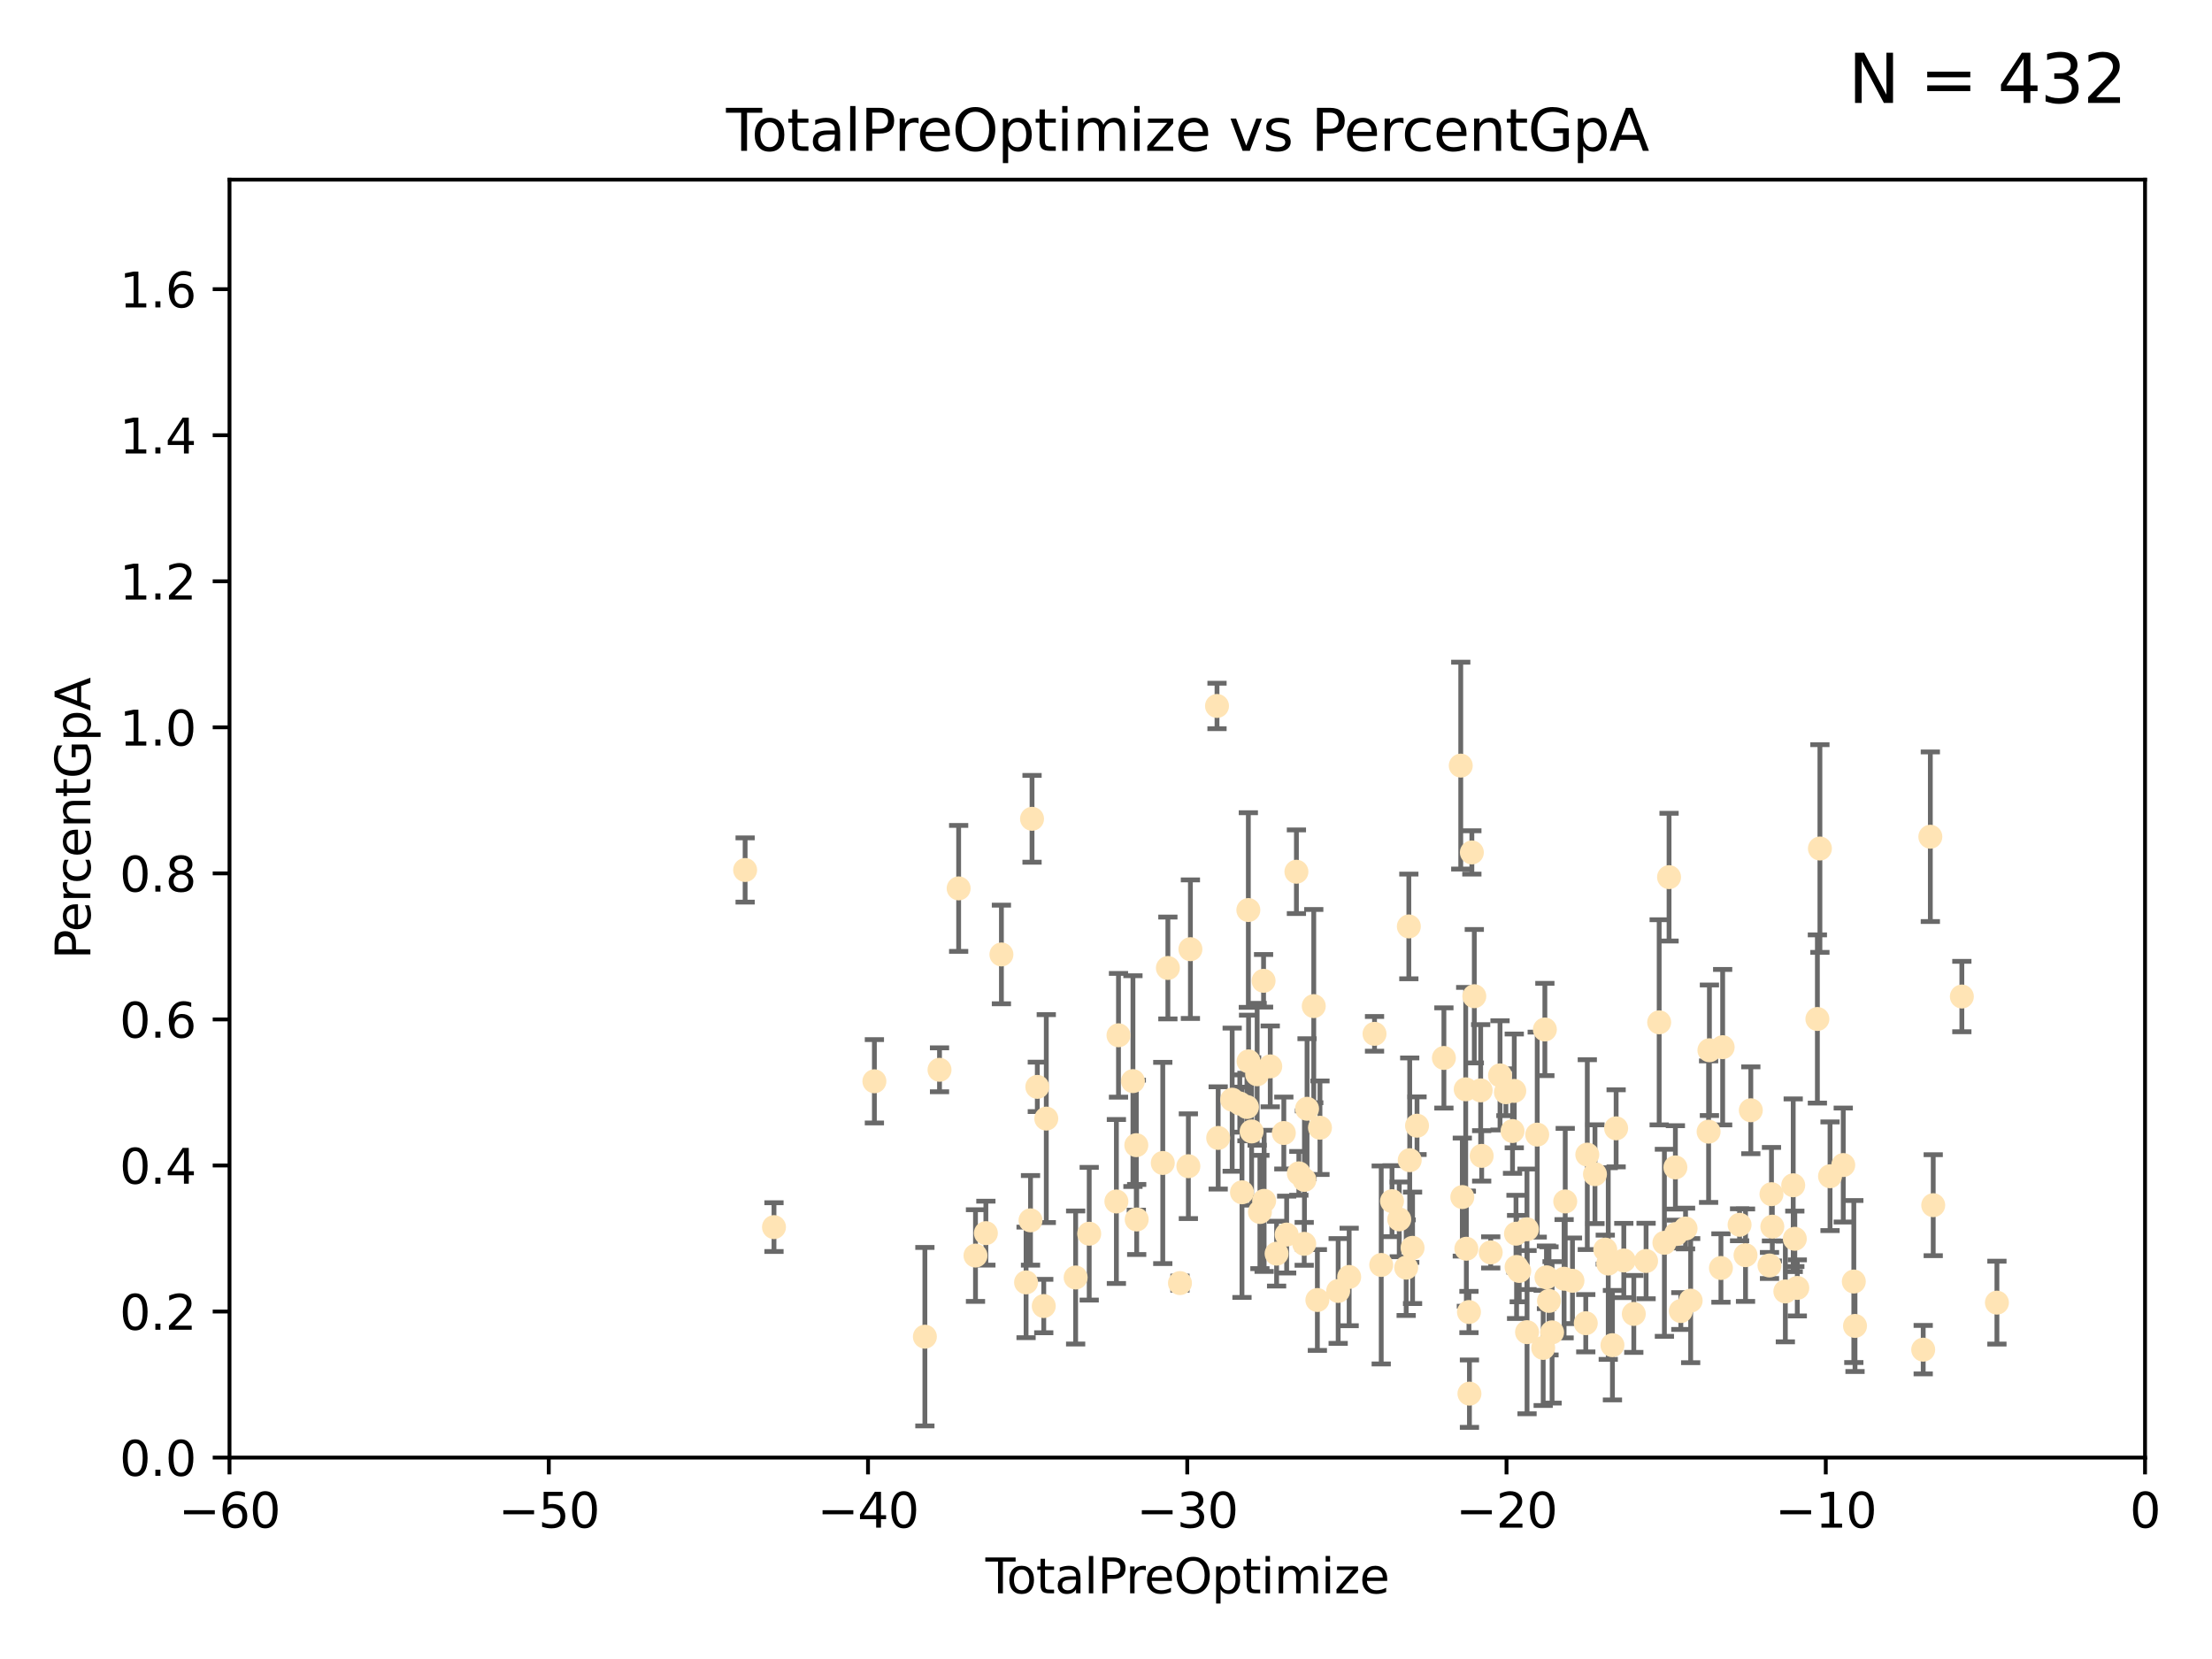 <?xml version="1.0" encoding="utf-8" standalone="no"?>
<!DOCTYPE svg PUBLIC "-//W3C//DTD SVG 1.1//EN"
  "http://www.w3.org/Graphics/SVG/1.1/DTD/svg11.dtd">
<svg xmlns:xlink="http://www.w3.org/1999/xlink" width="460.8pt" height="345.6pt" viewBox="0 0 460.8 345.6" xmlns="http://www.w3.org/2000/svg" version="1.1">
 <defs>
  <style type="text/css">*{stroke-linejoin: round; stroke-linecap: butt}</style>
 </defs>
 <g id="figure_1">
  <g id="patch_1">
   <path d="M 0 345.6 
L 460.8 345.6 
L 460.8 0 
L 0 0 
z
" style="fill: #ffffff"/>
  </g>
  <g id="axes_1">
   <g id="patch_2">
    <path d="M 47.81 303.64 
L 446.85 303.64 
L 446.85 37.422 
L 47.81 37.422 
z
" style="fill: #ffffff"/>
   </g>
   <g id="PathCollection_1">
    <defs>
     <path id="m9a6877100c" d="M 0 1.118 
C 0.297 1.118 0.581 1 0.791 0.791 
C 1 0.581 1.118 0.297 1.118 0 
C 1.118 -0.297 1 -0.581 0.791 -0.791 
C 0.581 -1 0.297 -1.118 0 -1.118 
C -0.297 -1.118 -0.581 -1 -0.791 -0.791 
C -1 -0.581 -1.118 -0.297 -1.118 0 
C -1.118 0.297 -1 0.581 -0.791 0.791 
C -0.581 1 -0.297 1.118 0 1.118 
z
" style="stroke: #ffe4b5"/>
    </defs>
    <g clip-path="url(#p6e69da00dc)">
     <use xlink:href="#m9a6877100c" x="155.224" y="181.237" style="fill: #ffe4b5; stroke: #ffe4b5"/>
     <use xlink:href="#m9a6877100c" x="161.236" y="255.631" style="fill: #ffe4b5; stroke: #ffe4b5"/>
     <use xlink:href="#m9a6877100c" x="182.152" y="225.252" style="fill: #ffe4b5; stroke: #ffe4b5"/>
     <use xlink:href="#m9a6877100c" x="192.67" y="278.455" style="fill: #ffe4b5; stroke: #ffe4b5"/>
     <use xlink:href="#m9a6877100c" x="195.719" y="222.859" style="fill: #ffe4b5; stroke: #ffe4b5"/>
     <use xlink:href="#m9a6877100c" x="199.705" y="185.069" style="fill: #ffe4b5; stroke: #ffe4b5"/>
     <use xlink:href="#m9a6877100c" x="203.213" y="261.557" style="fill: #ffe4b5; stroke: #ffe4b5"/>
     <use xlink:href="#m9a6877100c" x="205.376" y="256.885" style="fill: #ffe4b5; stroke: #ffe4b5"/>
     <use xlink:href="#m9a6877100c" x="208.613" y="198.831" style="fill: #ffe4b5; stroke: #ffe4b5"/>
     <use xlink:href="#m9a6877100c" x="213.75" y="267.147" style="fill: #ffe4b5; stroke: #ffe4b5"/>
     <use xlink:href="#m9a6877100c" x="214.673" y="254.219" style="fill: #ffe4b5; stroke: #ffe4b5"/>
     <use xlink:href="#m9a6877100c" x="214.992" y="170.572" style="fill: #ffe4b5; stroke: #ffe4b5"/>
     <use xlink:href="#m9a6877100c" x="216.091" y="226.414" style="fill: #ffe4b5; stroke: #ffe4b5"/>
     <use xlink:href="#m9a6877100c" x="217.434" y="272.074" style="fill: #ffe4b5; stroke: #ffe4b5"/>
     <use xlink:href="#m9a6877100c" x="217.96" y="233.023" style="fill: #ffe4b5; stroke: #ffe4b5"/>
     <use xlink:href="#m9a6877100c" x="224.076" y="266.122" style="fill: #ffe4b5; stroke: #ffe4b5"/>
     <use xlink:href="#m9a6877100c" x="226.902" y="257.007" style="fill: #ffe4b5; stroke: #ffe4b5"/>
     <use xlink:href="#m9a6877100c" x="232.565" y="250.291" style="fill: #ffe4b5; stroke: #ffe4b5"/>
     <use xlink:href="#m9a6877100c" x="233.003" y="215.668" style="fill: #ffe4b5; stroke: #ffe4b5"/>
     <use xlink:href="#m9a6877100c" x="236.013" y="225.216" style="fill: #ffe4b5; stroke: #ffe4b5"/>
     <use xlink:href="#m9a6877100c" x="236.715" y="238.559" style="fill: #ffe4b5; stroke: #ffe4b5"/>
     <use xlink:href="#m9a6877100c" x="236.794" y="254.039" style="fill: #ffe4b5; stroke: #ffe4b5"/>
     <use xlink:href="#m9a6877100c" x="242.228" y="242.268" style="fill: #ffe4b5; stroke: #ffe4b5"/>
     <use xlink:href="#m9a6877100c" x="243.292" y="201.648" style="fill: #ffe4b5; stroke: #ffe4b5"/>
     <use xlink:href="#m9a6877100c" x="245.807" y="267.292" style="fill: #ffe4b5; stroke: #ffe4b5"/>
     <use xlink:href="#m9a6877100c" x="247.558" y="242.944" style="fill: #ffe4b5; stroke: #ffe4b5"/>
     <use xlink:href="#m9a6877100c" x="247.983" y="197.733" style="fill: #ffe4b5; stroke: #ffe4b5"/>
     <use xlink:href="#m9a6877100c" x="253.525" y="147.062" style="fill: #ffe4b5; stroke: #ffe4b5"/>
     <use xlink:href="#m9a6877100c" x="253.77" y="237.052" style="fill: #ffe4b5; stroke: #ffe4b5"/>
     <use xlink:href="#m9a6877100c" x="256.685" y="229.083" style="fill: #ffe4b5; stroke: #ffe4b5"/>
     <use xlink:href="#m9a6877100c" x="258.271" y="229.882" style="fill: #ffe4b5; stroke: #ffe4b5"/>
     <use xlink:href="#m9a6877100c" x="258.728" y="248.376" style="fill: #ffe4b5; stroke: #ffe4b5"/>
     <use xlink:href="#m9a6877100c" x="259.763" y="230.613" style="fill: #ffe4b5; stroke: #ffe4b5"/>
     <use xlink:href="#m9a6877100c" x="260.053" y="189.576" style="fill: #ffe4b5; stroke: #ffe4b5"/>
     <use xlink:href="#m9a6877100c" x="260.099" y="221.1" style="fill: #ffe4b5; stroke: #ffe4b5"/>
     <use xlink:href="#m9a6877100c" x="260.734" y="235.698" style="fill: #ffe4b5; stroke: #ffe4b5"/>
     <use xlink:href="#m9a6877100c" x="261.888" y="223.792" style="fill: #ffe4b5; stroke: #ffe4b5"/>
     <use xlink:href="#m9a6877100c" x="262.464" y="252.478" style="fill: #ffe4b5; stroke: #ffe4b5"/>
     <use xlink:href="#m9a6877100c" x="263.225" y="204.319" style="fill: #ffe4b5; stroke: #ffe4b5"/>
     <use xlink:href="#m9a6877100c" x="263.341" y="250.158" style="fill: #ffe4b5; stroke: #ffe4b5"/>
     <use xlink:href="#m9a6877100c" x="264.616" y="222.148" style="fill: #ffe4b5; stroke: #ffe4b5"/>
     <use xlink:href="#m9a6877100c" x="265.938" y="261.161" style="fill: #ffe4b5; stroke: #ffe4b5"/>
     <use xlink:href="#m9a6877100c" x="267.444" y="236.027" style="fill: #ffe4b5; stroke: #ffe4b5"/>
     <use xlink:href="#m9a6877100c" x="268.035" y="257.181" style="fill: #ffe4b5; stroke: #ffe4b5"/>
     <use xlink:href="#m9a6877100c" x="270.067" y="181.598" style="fill: #ffe4b5; stroke: #ffe4b5"/>
     <use xlink:href="#m9a6877100c" x="270.573" y="244.427" style="fill: #ffe4b5; stroke: #ffe4b5"/>
     <use xlink:href="#m9a6877100c" x="271.691" y="259.114" style="fill: #ffe4b5; stroke: #ffe4b5"/>
     <use xlink:href="#m9a6877100c" x="271.74" y="245.796" style="fill: #ffe4b5; stroke: #ffe4b5"/>
     <use xlink:href="#m9a6877100c" x="272.283" y="230.977" style="fill: #ffe4b5; stroke: #ffe4b5"/>
     <use xlink:href="#m9a6877100c" x="273.681" y="209.591" style="fill: #ffe4b5; stroke: #ffe4b5"/>
     <use xlink:href="#m9a6877100c" x="274.432" y="270.817" style="fill: #ffe4b5; stroke: #ffe4b5"/>
     <use xlink:href="#m9a6877100c" x="274.972" y="234.928" style="fill: #ffe4b5; stroke: #ffe4b5"/>
     <use xlink:href="#m9a6877100c" x="278.764" y="268.931" style="fill: #ffe4b5; stroke: #ffe4b5"/>
     <use xlink:href="#m9a6877100c" x="281.054" y="266.013" style="fill: #ffe4b5; stroke: #ffe4b5"/>
     <use xlink:href="#m9a6877100c" x="286.339" y="215.367" style="fill: #ffe4b5; stroke: #ffe4b5"/>
     <use xlink:href="#m9a6877100c" x="287.734" y="263.513" style="fill: #ffe4b5; stroke: #ffe4b5"/>
     <use xlink:href="#m9a6877100c" x="289.981" y="250.221" style="fill: #ffe4b5; stroke: #ffe4b5"/>
     <use xlink:href="#m9a6877100c" x="291.488" y="254.015" style="fill: #ffe4b5; stroke: #ffe4b5"/>
     <use xlink:href="#m9a6877100c" x="292.932" y="264.076" style="fill: #ffe4b5; stroke: #ffe4b5"/>
     <use xlink:href="#m9a6877100c" x="293.487" y="192.995" style="fill: #ffe4b5; stroke: #ffe4b5"/>
     <use xlink:href="#m9a6877100c" x="293.67" y="241.688" style="fill: #ffe4b5; stroke: #ffe4b5"/>
     <use xlink:href="#m9a6877100c" x="294.263" y="259.947" style="fill: #ffe4b5; stroke: #ffe4b5"/>
     <use xlink:href="#m9a6877100c" x="295.192" y="234.502" style="fill: #ffe4b5; stroke: #ffe4b5"/>
     <use xlink:href="#m9a6877100c" x="300.792" y="220.391" style="fill: #ffe4b5; stroke: #ffe4b5"/>
     <use xlink:href="#m9a6877100c" x="304.302" y="159.492" style="fill: #ffe4b5; stroke: #ffe4b5"/>
     <use xlink:href="#m9a6877100c" x="304.625" y="249.371" style="fill: #ffe4b5; stroke: #ffe4b5"/>
     <use xlink:href="#m9a6877100c" x="305.334" y="226.923" style="fill: #ffe4b5; stroke: #ffe4b5"/>
     <use xlink:href="#m9a6877100c" x="305.468" y="260.135" style="fill: #ffe4b5; stroke: #ffe4b5"/>
     <use xlink:href="#m9a6877100c" x="306.01" y="273.318" style="fill: #ffe4b5; stroke: #ffe4b5"/>
     <use xlink:href="#m9a6877100c" x="306.112" y="290.323" style="fill: #ffe4b5; stroke: #ffe4b5"/>
     <use xlink:href="#m9a6877100c" x="306.616" y="177.578" style="fill: #ffe4b5; stroke: #ffe4b5"/>
     <use xlink:href="#m9a6877100c" x="307.125" y="207.528" style="fill: #ffe4b5; stroke: #ffe4b5"/>
     <use xlink:href="#m9a6877100c" x="308.45" y="227.144" style="fill: #ffe4b5; stroke: #ffe4b5"/>
     <use xlink:href="#m9a6877100c" x="308.661" y="240.789" style="fill: #ffe4b5; stroke: #ffe4b5"/>
     <use xlink:href="#m9a6877100c" x="310.542" y="260.899" style="fill: #ffe4b5; stroke: #ffe4b5"/>
     <use xlink:href="#m9a6877100c" x="312.483" y="224.022" style="fill: #ffe4b5; stroke: #ffe4b5"/>
     <use xlink:href="#m9a6877100c" x="313.708" y="227.531" style="fill: #ffe4b5; stroke: #ffe4b5"/>
     <use xlink:href="#m9a6877100c" x="315.086" y="235.617" style="fill: #ffe4b5; stroke: #ffe4b5"/>
     <use xlink:href="#m9a6877100c" x="315.449" y="227.255" style="fill: #ffe4b5; stroke: #ffe4b5"/>
     <use xlink:href="#m9a6877100c" x="315.811" y="257.004" style="fill: #ffe4b5; stroke: #ffe4b5"/>
     <use xlink:href="#m9a6877100c" x="315.932" y="263.928" style="fill: #ffe4b5; stroke: #ffe4b5"/>
     <use xlink:href="#m9a6877100c" x="316.484" y="264.762" style="fill: #ffe4b5; stroke: #ffe4b5"/>
     <use xlink:href="#m9a6877100c" x="318.095" y="256.081" style="fill: #ffe4b5; stroke: #ffe4b5"/>
     <use xlink:href="#m9a6877100c" x="318.111" y="277.512" style="fill: #ffe4b5; stroke: #ffe4b5"/>
     <use xlink:href="#m9a6877100c" x="320.231" y="236.361" style="fill: #ffe4b5; stroke: #ffe4b5"/>
     <use xlink:href="#m9a6877100c" x="321.475" y="280.799" style="fill: #ffe4b5; stroke: #ffe4b5"/>
     <use xlink:href="#m9a6877100c" x="321.825" y="214.46" style="fill: #ffe4b5; stroke: #ffe4b5"/>
     <use xlink:href="#m9a6877100c" x="322.156" y="266.086" style="fill: #ffe4b5; stroke: #ffe4b5"/>
     <use xlink:href="#m9a6877100c" x="322.683" y="270.998" style="fill: #ffe4b5; stroke: #ffe4b5"/>
     <use xlink:href="#m9a6877100c" x="323.327" y="277.552" style="fill: #ffe4b5; stroke: #ffe4b5"/>
     <use xlink:href="#m9a6877100c" x="325.832" y="266.382" style="fill: #ffe4b5; stroke: #ffe4b5"/>
     <use xlink:href="#m9a6877100c" x="326.067" y="250.285" style="fill: #ffe4b5; stroke: #ffe4b5"/>
     <use xlink:href="#m9a6877100c" x="327.574" y="266.81" style="fill: #ffe4b5; stroke: #ffe4b5"/>
     <use xlink:href="#m9a6877100c" x="330.345" y="275.65" style="fill: #ffe4b5; stroke: #ffe4b5"/>
     <use xlink:href="#m9a6877100c" x="330.664" y="240.529" style="fill: #ffe4b5; stroke: #ffe4b5"/>
     <use xlink:href="#m9a6877100c" x="332.26" y="244.605" style="fill: #ffe4b5; stroke: #ffe4b5"/>
     <use xlink:href="#m9a6877100c" x="334.407" y="260.315" style="fill: #ffe4b5; stroke: #ffe4b5"/>
     <use xlink:href="#m9a6877100c" x="335.028" y="263.22" style="fill: #ffe4b5; stroke: #ffe4b5"/>
     <use xlink:href="#m9a6877100c" x="335.902" y="280.226" style="fill: #ffe4b5; stroke: #ffe4b5"/>
     <use xlink:href="#m9a6877100c" x="336.669" y="235.053" style="fill: #ffe4b5; stroke: #ffe4b5"/>
     <use xlink:href="#m9a6877100c" x="338.269" y="262.58" style="fill: #ffe4b5; stroke: #ffe4b5"/>
     <use xlink:href="#m9a6877100c" x="340.35" y="273.716" style="fill: #ffe4b5; stroke: #ffe4b5"/>
     <use xlink:href="#m9a6877100c" x="342.909" y="262.691" style="fill: #ffe4b5; stroke: #ffe4b5"/>
     <use xlink:href="#m9a6877100c" x="345.637" y="212.968" style="fill: #ffe4b5; stroke: #ffe4b5"/>
     <use xlink:href="#m9a6877100c" x="346.726" y="258.899" style="fill: #ffe4b5; stroke: #ffe4b5"/>
     <use xlink:href="#m9a6877100c" x="347.695" y="182.725" style="fill: #ffe4b5; stroke: #ffe4b5"/>
     <use xlink:href="#m9a6877100c" x="349.015" y="243.19" style="fill: #ffe4b5; stroke: #ffe4b5"/>
     <use xlink:href="#m9a6877100c" x="349.161" y="257.073" style="fill: #ffe4b5; stroke: #ffe4b5"/>
     <use xlink:href="#m9a6877100c" x="350.147" y="273.114" style="fill: #ffe4b5; stroke: #ffe4b5"/>
     <use xlink:href="#m9a6877100c" x="351.133" y="255.923" style="fill: #ffe4b5; stroke: #ffe4b5"/>
     <use xlink:href="#m9a6877100c" x="352.196" y="270.944" style="fill: #ffe4b5; stroke: #ffe4b5"/>
     <use xlink:href="#m9a6877100c" x="355.933" y="235.747" style="fill: #ffe4b5; stroke: #ffe4b5"/>
     <use xlink:href="#m9a6877100c" x="356.102" y="218.784" style="fill: #ffe4b5; stroke: #ffe4b5"/>
     <use xlink:href="#m9a6877100c" x="358.504" y="264.149" style="fill: #ffe4b5; stroke: #ffe4b5"/>
     <use xlink:href="#m9a6877100c" x="358.86" y="218.147" style="fill: #ffe4b5; stroke: #ffe4b5"/>
     <use xlink:href="#m9a6877100c" x="362.387" y="255.144" style="fill: #ffe4b5; stroke: #ffe4b5"/>
     <use xlink:href="#m9a6877100c" x="363.624" y="261.476" style="fill: #ffe4b5; stroke: #ffe4b5"/>
     <use xlink:href="#m9a6877100c" x="364.727" y="231.288" style="fill: #ffe4b5; stroke: #ffe4b5"/>
     <use xlink:href="#m9a6877100c" x="368.618" y="263.624" style="fill: #ffe4b5; stroke: #ffe4b5"/>
     <use xlink:href="#m9a6877100c" x="369.031" y="248.768" style="fill: #ffe4b5; stroke: #ffe4b5"/>
     <use xlink:href="#m9a6877100c" x="369.207" y="255.536" style="fill: #ffe4b5; stroke: #ffe4b5"/>
     <use xlink:href="#m9a6877100c" x="371.922" y="269.033" style="fill: #ffe4b5; stroke: #ffe4b5"/>
     <use xlink:href="#m9a6877100c" x="373.56" y="246.914" style="fill: #ffe4b5; stroke: #ffe4b5"/>
     <use xlink:href="#m9a6877100c" x="373.892" y="258.063" style="fill: #ffe4b5; stroke: #ffe4b5"/>
     <use xlink:href="#m9a6877100c" x="374.408" y="268.295" style="fill: #ffe4b5; stroke: #ffe4b5"/>
     <use xlink:href="#m9a6877100c" x="378.595" y="212.272" style="fill: #ffe4b5; stroke: #ffe4b5"/>
     <use xlink:href="#m9a6877100c" x="379.121" y="176.762" style="fill: #ffe4b5; stroke: #ffe4b5"/>
     <use xlink:href="#m9a6877100c" x="381.23" y="245.035" style="fill: #ffe4b5; stroke: #ffe4b5"/>
     <use xlink:href="#m9a6877100c" x="383.984" y="242.699" style="fill: #ffe4b5; stroke: #ffe4b5"/>
     <use xlink:href="#m9a6877100c" x="386.184" y="266.968" style="fill: #ffe4b5; stroke: #ffe4b5"/>
     <use xlink:href="#m9a6877100c" x="386.433" y="276.214" style="fill: #ffe4b5; stroke: #ffe4b5"/>
     <use xlink:href="#m9a6877100c" x="400.639" y="281.158" style="fill: #ffe4b5; stroke: #ffe4b5"/>
     <use xlink:href="#m9a6877100c" x="402.125" y="174.306" style="fill: #ffe4b5; stroke: #ffe4b5"/>
     <use xlink:href="#m9a6877100c" x="402.726" y="251.062" style="fill: #ffe4b5; stroke: #ffe4b5"/>
     <use xlink:href="#m9a6877100c" x="408.691" y="207.595" style="fill: #ffe4b5; stroke: #ffe4b5"/>
     <use xlink:href="#m9a6877100c" x="415.995" y="271.363" style="fill: #ffe4b5; stroke: #ffe4b5"/>
    </g>
   </g>
   <g id="matplotlib.axis_1">
    <g id="xtick_1">
     <g id="line2d_1">
      <defs>
       <path id="m42a1e7aa08" d="M 0 0 
L 0 3.5 
" style="stroke: #000000; stroke-width: 0.8"/>
      </defs>
      <g>
       <use xlink:href="#m42a1e7aa08" x="47.81" y="303.64" style="stroke: #000000; stroke-width: 0.8"/>
      </g>
     </g>
     <g id="text_1">
      <!-- −60 -->
      <g transform="translate(37.258 318.238)scale(0.1 -0.1)">
       <defs>
        <path id="DejaVuSans-2212" d="M 678 2272 
L 4684 2272 
L 4684 1741 
L 678 1741 
L 678 2272 
z
" transform="scale(0.016)"/>
        <path id="DejaVuSans-36" d="M 2113 2584 
Q 1688 2584 1439 2293 
Q 1191 2003 1191 1497 
Q 1191 994 1439 701 
Q 1688 409 2113 409 
Q 2538 409 2786 701 
Q 3034 994 3034 1497 
Q 3034 2003 2786 2293 
Q 2538 2584 2113 2584 
z
M 3366 4563 
L 3366 3988 
Q 3128 4100 2886 4159 
Q 2644 4219 2406 4219 
Q 1781 4219 1451 3797 
Q 1122 3375 1075 2522 
Q 1259 2794 1537 2939 
Q 1816 3084 2150 3084 
Q 2853 3084 3261 2657 
Q 3669 2231 3669 1497 
Q 3669 778 3244 343 
Q 2819 -91 2113 -91 
Q 1303 -91 875 529 
Q 447 1150 447 2328 
Q 447 3434 972 4092 
Q 1497 4750 2381 4750 
Q 2619 4750 2861 4703 
Q 3103 4656 3366 4563 
z
" transform="scale(0.016)"/>
        <path id="DejaVuSans-30" d="M 2034 4250 
Q 1547 4250 1301 3770 
Q 1056 3291 1056 2328 
Q 1056 1369 1301 889 
Q 1547 409 2034 409 
Q 2525 409 2770 889 
Q 3016 1369 3016 2328 
Q 3016 3291 2770 3770 
Q 2525 4250 2034 4250 
z
M 2034 4750 
Q 2819 4750 3233 4129 
Q 3647 3509 3647 2328 
Q 3647 1150 3233 529 
Q 2819 -91 2034 -91 
Q 1250 -91 836 529 
Q 422 1150 422 2328 
Q 422 3509 836 4129 
Q 1250 4750 2034 4750 
z
" transform="scale(0.016)"/>
       </defs>
       <use xlink:href="#DejaVuSans-2212"/>
       <use xlink:href="#DejaVuSans-36" x="83.789"/>
       <use xlink:href="#DejaVuSans-30" x="147.412"/>
      </g>
     </g>
    </g>
    <g id="xtick_2">
     <g id="line2d_2">
      <g>
       <use xlink:href="#m42a1e7aa08" x="114.317" y="303.64" style="stroke: #000000; stroke-width: 0.8"/>
      </g>
     </g>
     <g id="text_2">
      <!-- −50 -->
      <g transform="translate(103.764 318.238)scale(0.1 -0.1)">
       <defs>
        <path id="DejaVuSans-35" d="M 691 4666 
L 3169 4666 
L 3169 4134 
L 1269 4134 
L 1269 2991 
Q 1406 3038 1543 3061 
Q 1681 3084 1819 3084 
Q 2600 3084 3056 2656 
Q 3513 2228 3513 1497 
Q 3513 744 3044 326 
Q 2575 -91 1722 -91 
Q 1428 -91 1123 -41 
Q 819 9 494 109 
L 494 744 
Q 775 591 1075 516 
Q 1375 441 1709 441 
Q 2250 441 2565 725 
Q 2881 1009 2881 1497 
Q 2881 1984 2565 2268 
Q 2250 2553 1709 2553 
Q 1456 2553 1204 2497 
Q 953 2441 691 2322 
L 691 4666 
z
" transform="scale(0.016)"/>
       </defs>
       <use xlink:href="#DejaVuSans-2212"/>
       <use xlink:href="#DejaVuSans-35" x="83.789"/>
       <use xlink:href="#DejaVuSans-30" x="147.412"/>
      </g>
     </g>
    </g>
    <g id="xtick_3">
     <g id="line2d_3">
      <g>
       <use xlink:href="#m42a1e7aa08" x="180.823" y="303.64" style="stroke: #000000; stroke-width: 0.8"/>
      </g>
     </g>
     <g id="text_3">
      <!-- −40 -->
      <g transform="translate(170.271 318.238)scale(0.1 -0.1)">
       <defs>
        <path id="DejaVuSans-34" d="M 2419 4116 
L 825 1625 
L 2419 1625 
L 2419 4116 
z
M 2253 4666 
L 3047 4666 
L 3047 1625 
L 3713 1625 
L 3713 1100 
L 3047 1100 
L 3047 0 
L 2419 0 
L 2419 1100 
L 313 1100 
L 313 1709 
L 2253 4666 
z
" transform="scale(0.016)"/>
       </defs>
       <use xlink:href="#DejaVuSans-2212"/>
       <use xlink:href="#DejaVuSans-34" x="83.789"/>
       <use xlink:href="#DejaVuSans-30" x="147.412"/>
      </g>
     </g>
    </g>
    <g id="xtick_4">
     <g id="line2d_4">
      <g>
       <use xlink:href="#m42a1e7aa08" x="247.33" y="303.64" style="stroke: #000000; stroke-width: 0.8"/>
      </g>
     </g>
     <g id="text_4">
      <!-- −30 -->
      <g transform="translate(236.778 318.238)scale(0.1 -0.1)">
       <defs>
        <path id="DejaVuSans-33" d="M 2597 2516 
Q 3050 2419 3304 2112 
Q 3559 1806 3559 1356 
Q 3559 666 3084 287 
Q 2609 -91 1734 -91 
Q 1441 -91 1130 -33 
Q 819 25 488 141 
L 488 750 
Q 750 597 1062 519 
Q 1375 441 1716 441 
Q 2309 441 2620 675 
Q 2931 909 2931 1356 
Q 2931 1769 2642 2001 
Q 2353 2234 1838 2234 
L 1294 2234 
L 1294 2753 
L 1863 2753 
Q 2328 2753 2575 2939 
Q 2822 3125 2822 3475 
Q 2822 3834 2567 4026 
Q 2313 4219 1838 4219 
Q 1578 4219 1281 4162 
Q 984 4106 628 3988 
L 628 4550 
Q 988 4650 1302 4700 
Q 1616 4750 1894 4750 
Q 2613 4750 3031 4423 
Q 3450 4097 3450 3541 
Q 3450 3153 3228 2886 
Q 3006 2619 2597 2516 
z
" transform="scale(0.016)"/>
       </defs>
       <use xlink:href="#DejaVuSans-2212"/>
       <use xlink:href="#DejaVuSans-33" x="83.789"/>
       <use xlink:href="#DejaVuSans-30" x="147.412"/>
      </g>
     </g>
    </g>
    <g id="xtick_5">
     <g id="line2d_5">
      <g>
       <use xlink:href="#m42a1e7aa08" x="313.837" y="303.64" style="stroke: #000000; stroke-width: 0.8"/>
      </g>
     </g>
     <g id="text_5">
      <!-- −20 -->
      <g transform="translate(303.284 318.238)scale(0.1 -0.1)">
       <defs>
        <path id="DejaVuSans-32" d="M 1228 531 
L 3431 531 
L 3431 0 
L 469 0 
L 469 531 
Q 828 903 1448 1529 
Q 2069 2156 2228 2338 
Q 2531 2678 2651 2914 
Q 2772 3150 2772 3378 
Q 2772 3750 2511 3984 
Q 2250 4219 1831 4219 
Q 1534 4219 1204 4116 
Q 875 4013 500 3803 
L 500 4441 
Q 881 4594 1212 4672 
Q 1544 4750 1819 4750 
Q 2544 4750 2975 4387 
Q 3406 4025 3406 3419 
Q 3406 3131 3298 2873 
Q 3191 2616 2906 2266 
Q 2828 2175 2409 1742 
Q 1991 1309 1228 531 
z
" transform="scale(0.016)"/>
       </defs>
       <use xlink:href="#DejaVuSans-2212"/>
       <use xlink:href="#DejaVuSans-32" x="83.789"/>
       <use xlink:href="#DejaVuSans-30" x="147.412"/>
      </g>
     </g>
    </g>
    <g id="xtick_6">
     <g id="line2d_6">
      <g>
       <use xlink:href="#m42a1e7aa08" x="380.343" y="303.64" style="stroke: #000000; stroke-width: 0.8"/>
      </g>
     </g>
     <g id="text_6">
      <!-- −10 -->
      <g transform="translate(369.791 318.238)scale(0.1 -0.1)">
       <defs>
        <path id="DejaVuSans-31" d="M 794 531 
L 1825 531 
L 1825 4091 
L 703 3866 
L 703 4441 
L 1819 4666 
L 2450 4666 
L 2450 531 
L 3481 531 
L 3481 0 
L 794 0 
L 794 531 
z
" transform="scale(0.016)"/>
       </defs>
       <use xlink:href="#DejaVuSans-2212"/>
       <use xlink:href="#DejaVuSans-31" x="83.789"/>
       <use xlink:href="#DejaVuSans-30" x="147.412"/>
      </g>
     </g>
    </g>
    <g id="xtick_7">
     <g id="line2d_7">
      <g>
       <use xlink:href="#m42a1e7aa08" x="446.85" y="303.64" style="stroke: #000000; stroke-width: 0.8"/>
      </g>
     </g>
     <g id="text_7">
      <!-- 0 -->
      <g transform="translate(443.669 318.238)scale(0.1 -0.1)">
       <use xlink:href="#DejaVuSans-30"/>
      </g>
     </g>
    </g>
    <g id="text_8">
     <!-- TotalPreOptimize -->
     <g transform="translate(205.287 331.917)scale(0.1 -0.1)">
      <defs>
       <path id="DejaVuSans-54" d="M -19 4666 
L 3928 4666 
L 3928 4134 
L 2272 4134 
L 2272 0 
L 1638 0 
L 1638 4134 
L -19 4134 
L -19 4666 
z
" transform="scale(0.016)"/>
       <path id="DejaVuSans-6f" d="M 1959 3097 
Q 1497 3097 1228 2736 
Q 959 2375 959 1747 
Q 959 1119 1226 758 
Q 1494 397 1959 397 
Q 2419 397 2687 759 
Q 2956 1122 2956 1747 
Q 2956 2369 2687 2733 
Q 2419 3097 1959 3097 
z
M 1959 3584 
Q 2709 3584 3137 3096 
Q 3566 2609 3566 1747 
Q 3566 888 3137 398 
Q 2709 -91 1959 -91 
Q 1206 -91 779 398 
Q 353 888 353 1747 
Q 353 2609 779 3096 
Q 1206 3584 1959 3584 
z
" transform="scale(0.016)"/>
       <path id="DejaVuSans-74" d="M 1172 4494 
L 1172 3500 
L 2356 3500 
L 2356 3053 
L 1172 3053 
L 1172 1153 
Q 1172 725 1289 603 
Q 1406 481 1766 481 
L 2356 481 
L 2356 0 
L 1766 0 
Q 1100 0 847 248 
Q 594 497 594 1153 
L 594 3053 
L 172 3053 
L 172 3500 
L 594 3500 
L 594 4494 
L 1172 4494 
z
" transform="scale(0.016)"/>
       <path id="DejaVuSans-61" d="M 2194 1759 
Q 1497 1759 1228 1600 
Q 959 1441 959 1056 
Q 959 750 1161 570 
Q 1363 391 1709 391 
Q 2188 391 2477 730 
Q 2766 1069 2766 1631 
L 2766 1759 
L 2194 1759 
z
M 3341 1997 
L 3341 0 
L 2766 0 
L 2766 531 
Q 2569 213 2275 61 
Q 1981 -91 1556 -91 
Q 1019 -91 701 211 
Q 384 513 384 1019 
Q 384 1609 779 1909 
Q 1175 2209 1959 2209 
L 2766 2209 
L 2766 2266 
Q 2766 2663 2505 2880 
Q 2244 3097 1772 3097 
Q 1472 3097 1187 3025 
Q 903 2953 641 2809 
L 641 3341 
Q 956 3463 1253 3523 
Q 1550 3584 1831 3584 
Q 2591 3584 2966 3190 
Q 3341 2797 3341 1997 
z
" transform="scale(0.016)"/>
       <path id="DejaVuSans-6c" d="M 603 4863 
L 1178 4863 
L 1178 0 
L 603 0 
L 603 4863 
z
" transform="scale(0.016)"/>
       <path id="DejaVuSans-50" d="M 1259 4147 
L 1259 2394 
L 2053 2394 
Q 2494 2394 2734 2622 
Q 2975 2850 2975 3272 
Q 2975 3691 2734 3919 
Q 2494 4147 2053 4147 
L 1259 4147 
z
M 628 4666 
L 2053 4666 
Q 2838 4666 3239 4311 
Q 3641 3956 3641 3272 
Q 3641 2581 3239 2228 
Q 2838 1875 2053 1875 
L 1259 1875 
L 1259 0 
L 628 0 
L 628 4666 
z
" transform="scale(0.016)"/>
       <path id="DejaVuSans-72" d="M 2631 2963 
Q 2534 3019 2420 3045 
Q 2306 3072 2169 3072 
Q 1681 3072 1420 2755 
Q 1159 2438 1159 1844 
L 1159 0 
L 581 0 
L 581 3500 
L 1159 3500 
L 1159 2956 
Q 1341 3275 1631 3429 
Q 1922 3584 2338 3584 
Q 2397 3584 2469 3576 
Q 2541 3569 2628 3553 
L 2631 2963 
z
" transform="scale(0.016)"/>
       <path id="DejaVuSans-65" d="M 3597 1894 
L 3597 1613 
L 953 1613 
Q 991 1019 1311 708 
Q 1631 397 2203 397 
Q 2534 397 2845 478 
Q 3156 559 3463 722 
L 3463 178 
Q 3153 47 2828 -22 
Q 2503 -91 2169 -91 
Q 1331 -91 842 396 
Q 353 884 353 1716 
Q 353 2575 817 3079 
Q 1281 3584 2069 3584 
Q 2775 3584 3186 3129 
Q 3597 2675 3597 1894 
z
M 3022 2063 
Q 3016 2534 2758 2815 
Q 2500 3097 2075 3097 
Q 1594 3097 1305 2825 
Q 1016 2553 972 2059 
L 3022 2063 
z
" transform="scale(0.016)"/>
       <path id="DejaVuSans-4f" d="M 2522 4238 
Q 1834 4238 1429 3725 
Q 1025 3213 1025 2328 
Q 1025 1447 1429 934 
Q 1834 422 2522 422 
Q 3209 422 3611 934 
Q 4013 1447 4013 2328 
Q 4013 3213 3611 3725 
Q 3209 4238 2522 4238 
z
M 2522 4750 
Q 3503 4750 4090 4092 
Q 4678 3434 4678 2328 
Q 4678 1225 4090 567 
Q 3503 -91 2522 -91 
Q 1538 -91 948 565 
Q 359 1222 359 2328 
Q 359 3434 948 4092 
Q 1538 4750 2522 4750 
z
" transform="scale(0.016)"/>
       <path id="DejaVuSans-70" d="M 1159 525 
L 1159 -1331 
L 581 -1331 
L 581 3500 
L 1159 3500 
L 1159 2969 
Q 1341 3281 1617 3432 
Q 1894 3584 2278 3584 
Q 2916 3584 3314 3078 
Q 3713 2572 3713 1747 
Q 3713 922 3314 415 
Q 2916 -91 2278 -91 
Q 1894 -91 1617 61 
Q 1341 213 1159 525 
z
M 3116 1747 
Q 3116 2381 2855 2742 
Q 2594 3103 2138 3103 
Q 1681 3103 1420 2742 
Q 1159 2381 1159 1747 
Q 1159 1113 1420 752 
Q 1681 391 2138 391 
Q 2594 391 2855 752 
Q 3116 1113 3116 1747 
z
" transform="scale(0.016)"/>
       <path id="DejaVuSans-69" d="M 603 3500 
L 1178 3500 
L 1178 0 
L 603 0 
L 603 3500 
z
M 603 4863 
L 1178 4863 
L 1178 4134 
L 603 4134 
L 603 4863 
z
" transform="scale(0.016)"/>
       <path id="DejaVuSans-6d" d="M 3328 2828 
Q 3544 3216 3844 3400 
Q 4144 3584 4550 3584 
Q 5097 3584 5394 3201 
Q 5691 2819 5691 2113 
L 5691 0 
L 5113 0 
L 5113 2094 
Q 5113 2597 4934 2840 
Q 4756 3084 4391 3084 
Q 3944 3084 3684 2787 
Q 3425 2491 3425 1978 
L 3425 0 
L 2847 0 
L 2847 2094 
Q 2847 2600 2669 2842 
Q 2491 3084 2119 3084 
Q 1678 3084 1418 2786 
Q 1159 2488 1159 1978 
L 1159 0 
L 581 0 
L 581 3500 
L 1159 3500 
L 1159 2956 
Q 1356 3278 1631 3431 
Q 1906 3584 2284 3584 
Q 2666 3584 2933 3390 
Q 3200 3197 3328 2828 
z
" transform="scale(0.016)"/>
       <path id="DejaVuSans-7a" d="M 353 3500 
L 3084 3500 
L 3084 2975 
L 922 459 
L 3084 459 
L 3084 0 
L 275 0 
L 275 525 
L 2438 3041 
L 353 3041 
L 353 3500 
z
" transform="scale(0.016)"/>
      </defs>
      <use xlink:href="#DejaVuSans-54"/>
      <use xlink:href="#DejaVuSans-6f" x="44.084"/>
      <use xlink:href="#DejaVuSans-74" x="105.266"/>
      <use xlink:href="#DejaVuSans-61" x="144.475"/>
      <use xlink:href="#DejaVuSans-6c" x="205.754"/>
      <use xlink:href="#DejaVuSans-50" x="233.537"/>
      <use xlink:href="#DejaVuSans-72" x="292.09"/>
      <use xlink:href="#DejaVuSans-65" x="330.953"/>
      <use xlink:href="#DejaVuSans-4f" x="392.477"/>
      <use xlink:href="#DejaVuSans-70" x="471.188"/>
      <use xlink:href="#DejaVuSans-74" x="534.664"/>
      <use xlink:href="#DejaVuSans-69" x="573.873"/>
      <use xlink:href="#DejaVuSans-6d" x="601.656"/>
      <use xlink:href="#DejaVuSans-69" x="699.068"/>
      <use xlink:href="#DejaVuSans-7a" x="726.852"/>
      <use xlink:href="#DejaVuSans-65" x="779.342"/>
     </g>
    </g>
   </g>
   <g id="matplotlib.axis_2">
    <g id="ytick_1">
     <g id="line2d_8">
      <defs>
       <path id="m74314ad4e3" d="M 0 0 
L -3.5 0 
" style="stroke: #000000; stroke-width: 0.8"/>
      </defs>
      <g>
       <use xlink:href="#m74314ad4e3" x="47.81" y="303.64" style="stroke: #000000; stroke-width: 0.8"/>
      </g>
     </g>
     <g id="text_9">
      <!-- 0.0 -->
      <g transform="translate(24.907 307.439)scale(0.1 -0.1)">
       <defs>
        <path id="DejaVuSans-2e" d="M 684 794 
L 1344 794 
L 1344 0 
L 684 0 
L 684 794 
z
" transform="scale(0.016)"/>
       </defs>
       <use xlink:href="#DejaVuSans-30"/>
       <use xlink:href="#DejaVuSans-2e" x="63.623"/>
       <use xlink:href="#DejaVuSans-30" x="95.41"/>
      </g>
     </g>
    </g>
    <g id="ytick_2">
     <g id="line2d_9">
      <g>
       <use xlink:href="#m74314ad4e3" x="47.81" y="273.215" style="stroke: #000000; stroke-width: 0.8"/>
      </g>
     </g>
     <g id="text_10">
      <!-- 0.2 -->
      <g transform="translate(24.907 277.014)scale(0.1 -0.1)">
       <use xlink:href="#DejaVuSans-30"/>
       <use xlink:href="#DejaVuSans-2e" x="63.623"/>
       <use xlink:href="#DejaVuSans-32" x="95.41"/>
      </g>
     </g>
    </g>
    <g id="ytick_3">
     <g id="line2d_10">
      <g>
       <use xlink:href="#m74314ad4e3" x="47.81" y="242.79" style="stroke: #000000; stroke-width: 0.8"/>
      </g>
     </g>
     <g id="text_11">
      <!-- 0.4 -->
      <g transform="translate(24.907 246.589)scale(0.1 -0.1)">
       <use xlink:href="#DejaVuSans-30"/>
       <use xlink:href="#DejaVuSans-2e" x="63.623"/>
       <use xlink:href="#DejaVuSans-34" x="95.41"/>
      </g>
     </g>
    </g>
    <g id="ytick_4">
     <g id="line2d_11">
      <g>
       <use xlink:href="#m74314ad4e3" x="47.81" y="212.365" style="stroke: #000000; stroke-width: 0.8"/>
      </g>
     </g>
     <g id="text_12">
      <!-- 0.6 -->
      <g transform="translate(24.907 216.164)scale(0.1 -0.1)">
       <use xlink:href="#DejaVuSans-30"/>
       <use xlink:href="#DejaVuSans-2e" x="63.623"/>
       <use xlink:href="#DejaVuSans-36" x="95.41"/>
      </g>
     </g>
    </g>
    <g id="ytick_5">
     <g id="line2d_12">
      <g>
       <use xlink:href="#m74314ad4e3" x="47.81" y="181.94" style="stroke: #000000; stroke-width: 0.8"/>
      </g>
     </g>
     <g id="text_13">
      <!-- 0.8 -->
      <g transform="translate(24.907 185.739)scale(0.1 -0.1)">
       <defs>
        <path id="DejaVuSans-38" d="M 2034 2216 
Q 1584 2216 1326 1975 
Q 1069 1734 1069 1313 
Q 1069 891 1326 650 
Q 1584 409 2034 409 
Q 2484 409 2743 651 
Q 3003 894 3003 1313 
Q 3003 1734 2745 1975 
Q 2488 2216 2034 2216 
z
M 1403 2484 
Q 997 2584 770 2862 
Q 544 3141 544 3541 
Q 544 4100 942 4425 
Q 1341 4750 2034 4750 
Q 2731 4750 3128 4425 
Q 3525 4100 3525 3541 
Q 3525 3141 3298 2862 
Q 3072 2584 2669 2484 
Q 3125 2378 3379 2068 
Q 3634 1759 3634 1313 
Q 3634 634 3220 271 
Q 2806 -91 2034 -91 
Q 1263 -91 848 271 
Q 434 634 434 1313 
Q 434 1759 690 2068 
Q 947 2378 1403 2484 
z
M 1172 3481 
Q 1172 3119 1398 2916 
Q 1625 2713 2034 2713 
Q 2441 2713 2670 2916 
Q 2900 3119 2900 3481 
Q 2900 3844 2670 4047 
Q 2441 4250 2034 4250 
Q 1625 4250 1398 4047 
Q 1172 3844 1172 3481 
z
" transform="scale(0.016)"/>
       </defs>
       <use xlink:href="#DejaVuSans-30"/>
       <use xlink:href="#DejaVuSans-2e" x="63.623"/>
       <use xlink:href="#DejaVuSans-38" x="95.41"/>
      </g>
     </g>
    </g>
    <g id="ytick_6">
     <g id="line2d_13">
      <g>
       <use xlink:href="#m74314ad4e3" x="47.81" y="151.515" style="stroke: #000000; stroke-width: 0.8"/>
      </g>
     </g>
     <g id="text_14">
      <!-- 1.0 -->
      <g transform="translate(24.907 155.315)scale(0.1 -0.1)">
       <use xlink:href="#DejaVuSans-31"/>
       <use xlink:href="#DejaVuSans-2e" x="63.623"/>
       <use xlink:href="#DejaVuSans-30" x="95.41"/>
      </g>
     </g>
    </g>
    <g id="ytick_7">
     <g id="line2d_14">
      <g>
       <use xlink:href="#m74314ad4e3" x="47.81" y="121.09" style="stroke: #000000; stroke-width: 0.8"/>
      </g>
     </g>
     <g id="text_15">
      <!-- 1.2 -->
      <g transform="translate(24.907 124.89)scale(0.1 -0.1)">
       <use xlink:href="#DejaVuSans-31"/>
       <use xlink:href="#DejaVuSans-2e" x="63.623"/>
       <use xlink:href="#DejaVuSans-32" x="95.41"/>
      </g>
     </g>
    </g>
    <g id="ytick_8">
     <g id="line2d_15">
      <g>
       <use xlink:href="#m74314ad4e3" x="47.81" y="90.665" style="stroke: #000000; stroke-width: 0.8"/>
      </g>
     </g>
     <g id="text_16">
      <!-- 1.4 -->
      <g transform="translate(24.907 94.465)scale(0.1 -0.1)">
       <use xlink:href="#DejaVuSans-31"/>
       <use xlink:href="#DejaVuSans-2e" x="63.623"/>
       <use xlink:href="#DejaVuSans-34" x="95.41"/>
      </g>
     </g>
    </g>
    <g id="ytick_9">
     <g id="line2d_16">
      <g>
       <use xlink:href="#m74314ad4e3" x="47.81" y="60.241" style="stroke: #000000; stroke-width: 0.8"/>
      </g>
     </g>
     <g id="text_17">
      <!-- 1.6 -->
      <g transform="translate(24.907 64.04)scale(0.1 -0.1)">
       <use xlink:href="#DejaVuSans-31"/>
       <use xlink:href="#DejaVuSans-2e" x="63.623"/>
       <use xlink:href="#DejaVuSans-36" x="95.41"/>
      </g>
     </g>
    </g>
    <g id="text_18">
     <!-- PercentGpA -->
     <g transform="translate(18.827 199.807)rotate(-90)scale(0.1 -0.1)">
      <defs>
       <path id="DejaVuSans-63" d="M 3122 3366 
L 3122 2828 
Q 2878 2963 2633 3030 
Q 2388 3097 2138 3097 
Q 1578 3097 1268 2742 
Q 959 2388 959 1747 
Q 959 1106 1268 751 
Q 1578 397 2138 397 
Q 2388 397 2633 464 
Q 2878 531 3122 666 
L 3122 134 
Q 2881 22 2623 -34 
Q 2366 -91 2075 -91 
Q 1284 -91 818 406 
Q 353 903 353 1747 
Q 353 2603 823 3093 
Q 1294 3584 2113 3584 
Q 2378 3584 2631 3529 
Q 2884 3475 3122 3366 
z
" transform="scale(0.016)"/>
       <path id="DejaVuSans-6e" d="M 3513 2113 
L 3513 0 
L 2938 0 
L 2938 2094 
Q 2938 2591 2744 2837 
Q 2550 3084 2163 3084 
Q 1697 3084 1428 2787 
Q 1159 2491 1159 1978 
L 1159 0 
L 581 0 
L 581 3500 
L 1159 3500 
L 1159 2956 
Q 1366 3272 1645 3428 
Q 1925 3584 2291 3584 
Q 2894 3584 3203 3211 
Q 3513 2838 3513 2113 
z
" transform="scale(0.016)"/>
       <path id="DejaVuSans-47" d="M 3809 666 
L 3809 1919 
L 2778 1919 
L 2778 2438 
L 4434 2438 
L 4434 434 
Q 4069 175 3628 42 
Q 3188 -91 2688 -91 
Q 1594 -91 976 548 
Q 359 1188 359 2328 
Q 359 3472 976 4111 
Q 1594 4750 2688 4750 
Q 3144 4750 3555 4637 
Q 3966 4525 4313 4306 
L 4313 3634 
Q 3963 3931 3569 4081 
Q 3175 4231 2741 4231 
Q 1884 4231 1454 3753 
Q 1025 3275 1025 2328 
Q 1025 1384 1454 906 
Q 1884 428 2741 428 
Q 3075 428 3337 486 
Q 3600 544 3809 666 
z
" transform="scale(0.016)"/>
       <path id="DejaVuSans-41" d="M 2188 4044 
L 1331 1722 
L 3047 1722 
L 2188 4044 
z
M 1831 4666 
L 2547 4666 
L 4325 0 
L 3669 0 
L 3244 1197 
L 1141 1197 
L 716 0 
L 50 0 
L 1831 4666 
z
" transform="scale(0.016)"/>
      </defs>
      <use xlink:href="#DejaVuSans-50"/>
      <use xlink:href="#DejaVuSans-65" x="56.678"/>
      <use xlink:href="#DejaVuSans-72" x="118.201"/>
      <use xlink:href="#DejaVuSans-63" x="157.064"/>
      <use xlink:href="#DejaVuSans-65" x="212.045"/>
      <use xlink:href="#DejaVuSans-6e" x="273.568"/>
      <use xlink:href="#DejaVuSans-74" x="336.947"/>
      <use xlink:href="#DejaVuSans-47" x="376.156"/>
      <use xlink:href="#DejaVuSans-70" x="453.646"/>
      <use xlink:href="#DejaVuSans-41" x="517.123"/>
     </g>
    </g>
   </g>
   <g id="LineCollection_1">
    <path d="M 155.224 187.929 
L 155.224 174.546 
" clip-path="url(#p6e69da00dc)" style="fill: none; stroke: #696969"/>
    <path d="M 161.236 260.711 
L 161.236 250.551 
" clip-path="url(#p6e69da00dc)" style="fill: none; stroke: #696969"/>
    <path d="M 182.152 233.936 
L 182.152 216.567 
" clip-path="url(#p6e69da00dc)" style="fill: none; stroke: #696969"/>
    <path d="M 192.67 297.046 
L 192.67 259.865 
" clip-path="url(#p6e69da00dc)" style="fill: none; stroke: #696969"/>
    <path d="M 195.719 227.435 
L 195.719 218.284 
" clip-path="url(#p6e69da00dc)" style="fill: none; stroke: #696969"/>
    <path d="M 199.705 198.187 
L 199.705 171.951 
" clip-path="url(#p6e69da00dc)" style="fill: none; stroke: #696969"/>
    <path d="M 203.213 271.104 
L 203.213 252.01 
" clip-path="url(#p6e69da00dc)" style="fill: none; stroke: #696969"/>
    <path d="M 205.376 263.543 
L 205.376 250.227 
" clip-path="url(#p6e69da00dc)" style="fill: none; stroke: #696969"/>
    <path d="M 208.613 209.103 
L 208.613 188.559 
" clip-path="url(#p6e69da00dc)" style="fill: none; stroke: #696969"/>
    <path d="M 213.75 278.663 
L 213.75 255.632 
" clip-path="url(#p6e69da00dc)" style="fill: none; stroke: #696969"/>
    <path d="M 214.673 263.552 
L 214.673 244.886 
" clip-path="url(#p6e69da00dc)" style="fill: none; stroke: #696969"/>
    <path d="M 214.992 179.614 
L 214.992 161.53 
" clip-path="url(#p6e69da00dc)" style="fill: none; stroke: #696969"/>
    <path d="M 216.091 231.562 
L 216.091 221.266 
" clip-path="url(#p6e69da00dc)" style="fill: none; stroke: #696969"/>
    <path d="M 217.434 277.636 
L 217.434 266.512 
" clip-path="url(#p6e69da00dc)" style="fill: none; stroke: #696969"/>
    <path d="M 217.96 254.68 
L 217.96 211.367 
" clip-path="url(#p6e69da00dc)" style="fill: none; stroke: #696969"/>
    <path d="M 224.076 279.982 
L 224.076 252.263 
" clip-path="url(#p6e69da00dc)" style="fill: none; stroke: #696969"/>
    <path d="M 226.902 270.826 
L 226.902 243.189 
" clip-path="url(#p6e69da00dc)" style="fill: none; stroke: #696969"/>
    <path d="M 232.565 267.368 
L 232.565 233.214 
" clip-path="url(#p6e69da00dc)" style="fill: none; stroke: #696969"/>
    <path d="M 233.003 228.556 
L 233.003 202.779 
" clip-path="url(#p6e69da00dc)" style="fill: none; stroke: #696969"/>
    <path d="M 236.013 247.169 
L 236.013 203.264 
" clip-path="url(#p6e69da00dc)" style="fill: none; stroke: #696969"/>
    <path d="M 236.715 252.099 
L 236.715 225.019 
" clip-path="url(#p6e69da00dc)" style="fill: none; stroke: #696969"/>
    <path d="M 236.794 261.337 
L 236.794 246.741 
" clip-path="url(#p6e69da00dc)" style="fill: none; stroke: #696969"/>
    <path d="M 242.228 263.228 
L 242.228 221.307 
" clip-path="url(#p6e69da00dc)" style="fill: none; stroke: #696969"/>
    <path d="M 243.292 212.254 
L 243.292 191.042 
" clip-path="url(#p6e69da00dc)" style="fill: none; stroke: #696969"/>
    <path d="M 245.807 268.768 
L 245.807 265.816 
" clip-path="url(#p6e69da00dc)" style="fill: none; stroke: #696969"/>
    <path d="M 247.558 253.854 
L 247.558 232.034 
" clip-path="url(#p6e69da00dc)" style="fill: none; stroke: #696969"/>
    <path d="M 247.983 212.165 
L 247.983 183.302 
" clip-path="url(#p6e69da00dc)" style="fill: none; stroke: #696969"/>
    <path d="M 253.525 151.8 
L 253.525 142.323 
" clip-path="url(#p6e69da00dc)" style="fill: none; stroke: #696969"/>
    <path d="M 253.77 247.703 
L 253.77 226.4 
" clip-path="url(#p6e69da00dc)" style="fill: none; stroke: #696969"/>
    <path d="M 256.685 243.989 
L 256.685 214.178 
" clip-path="url(#p6e69da00dc)" style="fill: none; stroke: #696969"/>
    <path d="M 258.271 235.849 
L 258.271 223.915 
" clip-path="url(#p6e69da00dc)" style="fill: none; stroke: #696969"/>
    <path d="M 258.728 270.282 
L 258.728 226.47 
" clip-path="url(#p6e69da00dc)" style="fill: none; stroke: #696969"/>
    <path d="M 259.763 237.648 
L 259.763 223.579 
" clip-path="url(#p6e69da00dc)" style="fill: none; stroke: #696969"/>
    <path d="M 260.053 209.845 
L 260.053 169.306 
" clip-path="url(#p6e69da00dc)" style="fill: none; stroke: #696969"/>
    <path d="M 260.099 230.723 
L 260.099 211.476 
" clip-path="url(#p6e69da00dc)" style="fill: none; stroke: #696969"/>
    <path d="M 260.734 251.048 
L 260.734 220.347 
" clip-path="url(#p6e69da00dc)" style="fill: none; stroke: #696969"/>
    <path d="M 261.888 238.566 
L 261.888 209.017 
" clip-path="url(#p6e69da00dc)" style="fill: none; stroke: #696969"/>
    <path d="M 262.464 264.276 
L 262.464 240.68 
" clip-path="url(#p6e69da00dc)" style="fill: none; stroke: #696969"/>
    <path d="M 263.225 209.8 
L 263.225 198.837 
" clip-path="url(#p6e69da00dc)" style="fill: none; stroke: #696969"/>
    <path d="M 263.341 264.86 
L 263.341 235.455 
" clip-path="url(#p6e69da00dc)" style="fill: none; stroke: #696969"/>
    <path d="M 264.616 230.569 
L 264.616 213.727 
" clip-path="url(#p6e69da00dc)" style="fill: none; stroke: #696969"/>
    <path d="M 265.938 267.91 
L 265.938 254.411 
" clip-path="url(#p6e69da00dc)" style="fill: none; stroke: #696969"/>
    <path d="M 267.444 243.518 
L 267.444 228.536 
" clip-path="url(#p6e69da00dc)" style="fill: none; stroke: #696969"/>
    <path d="M 268.035 265.187 
L 268.035 249.175 
" clip-path="url(#p6e69da00dc)" style="fill: none; stroke: #696969"/>
    <path d="M 270.067 190.314 
L 270.067 172.883 
" clip-path="url(#p6e69da00dc)" style="fill: none; stroke: #696969"/>
    <path d="M 270.573 248.987 
L 270.573 239.867 
" clip-path="url(#p6e69da00dc)" style="fill: none; stroke: #696969"/>
    <path d="M 271.691 263.578 
L 271.691 254.65 
" clip-path="url(#p6e69da00dc)" style="fill: none; stroke: #696969"/>
    <path d="M 271.74 260.184 
L 271.74 231.408 
" clip-path="url(#p6e69da00dc)" style="fill: none; stroke: #696969"/>
    <path d="M 272.283 245.57 
L 272.283 216.383 
" clip-path="url(#p6e69da00dc)" style="fill: none; stroke: #696969"/>
    <path d="M 273.681 229.715 
L 273.681 189.466 
" clip-path="url(#p6e69da00dc)" style="fill: none; stroke: #696969"/>
    <path d="M 274.432 281.315 
L 274.432 260.319 
" clip-path="url(#p6e69da00dc)" style="fill: none; stroke: #696969"/>
    <path d="M 274.972 244.668 
L 274.972 225.187 
" clip-path="url(#p6e69da00dc)" style="fill: none; stroke: #696969"/>
    <path d="M 278.764 279.847 
L 278.764 258.014 
" clip-path="url(#p6e69da00dc)" style="fill: none; stroke: #696969"/>
    <path d="M 281.054 276.174 
L 281.054 255.852 
" clip-path="url(#p6e69da00dc)" style="fill: none; stroke: #696969"/>
    <path d="M 286.339 218.976 
L 286.339 211.757 
" clip-path="url(#p6e69da00dc)" style="fill: none; stroke: #696969"/>
    <path d="M 287.734 284.135 
L 287.734 242.891 
" clip-path="url(#p6e69da00dc)" style="fill: none; stroke: #696969"/>
    <path d="M 289.981 257.615 
L 289.981 242.828 
" clip-path="url(#p6e69da00dc)" style="fill: none; stroke: #696969"/>
    <path d="M 291.488 261.797 
L 291.488 246.233 
" clip-path="url(#p6e69da00dc)" style="fill: none; stroke: #696969"/>
    <path d="M 292.932 274.033 
L 292.932 254.118 
" clip-path="url(#p6e69da00dc)" style="fill: none; stroke: #696969"/>
    <path d="M 293.487 203.898 
L 293.487 182.092 
" clip-path="url(#p6e69da00dc)" style="fill: none; stroke: #696969"/>
    <path d="M 293.67 262.985 
L 293.67 220.39 
" clip-path="url(#p6e69da00dc)" style="fill: none; stroke: #696969"/>
    <path d="M 294.263 271.553 
L 294.263 248.341 
" clip-path="url(#p6e69da00dc)" style="fill: none; stroke: #696969"/>
    <path d="M 295.192 240.504 
L 295.192 228.5 
" clip-path="url(#p6e69da00dc)" style="fill: none; stroke: #696969"/>
    <path d="M 300.792 230.83 
L 300.792 209.951 
" clip-path="url(#p6e69da00dc)" style="fill: none; stroke: #696969"/>
    <path d="M 304.302 181.038 
L 304.302 137.946 
" clip-path="url(#p6e69da00dc)" style="fill: none; stroke: #696969"/>
    <path d="M 304.625 261.665 
L 304.625 237.076 
" clip-path="url(#p6e69da00dc)" style="fill: none; stroke: #696969"/>
    <path d="M 305.334 248.15 
L 305.334 205.696 
" clip-path="url(#p6e69da00dc)" style="fill: none; stroke: #696969"/>
    <path d="M 305.468 272.112 
L 305.468 248.157 
" clip-path="url(#p6e69da00dc)" style="fill: none; stroke: #696969"/>
    <path d="M 306.01 277.62 
L 306.01 269.017 
" clip-path="url(#p6e69da00dc)" style="fill: none; stroke: #696969"/>
    <path d="M 306.112 297.345 
L 306.112 283.302 
" clip-path="url(#p6e69da00dc)" style="fill: none; stroke: #696969"/>
    <path d="M 306.616 182.094 
L 306.616 173.063 
" clip-path="url(#p6e69da00dc)" style="fill: none; stroke: #696969"/>
    <path d="M 307.125 221.424 
L 307.125 193.632 
" clip-path="url(#p6e69da00dc)" style="fill: none; stroke: #696969"/>
    <path d="M 308.45 240.838 
L 308.45 213.451 
" clip-path="url(#p6e69da00dc)" style="fill: none; stroke: #696969"/>
    <path d="M 308.661 246.042 
L 308.661 235.536 
" clip-path="url(#p6e69da00dc)" style="fill: none; stroke: #696969"/>
    <path d="M 310.542 264.15 
L 310.542 257.649 
" clip-path="url(#p6e69da00dc)" style="fill: none; stroke: #696969"/>
    <path d="M 312.483 235.399 
L 312.483 212.645 
" clip-path="url(#p6e69da00dc)" style="fill: none; stroke: #696969"/>
    <path d="M 313.708 232.405 
L 313.708 222.658 
" clip-path="url(#p6e69da00dc)" style="fill: none; stroke: #696969"/>
    <path d="M 315.086 244.421 
L 315.086 226.814 
" clip-path="url(#p6e69da00dc)" style="fill: none; stroke: #696969"/>
    <path d="M 315.449 239.105 
L 315.449 215.405 
" clip-path="url(#p6e69da00dc)" style="fill: none; stroke: #696969"/>
    <path d="M 315.811 265.007 
L 315.811 249.002 
" clip-path="url(#p6e69da00dc)" style="fill: none; stroke: #696969"/>
    <path d="M 315.932 274.671 
L 315.932 253.186 
" clip-path="url(#p6e69da00dc)" style="fill: none; stroke: #696969"/>
    <path d="M 316.484 271.182 
L 316.484 258.341 
" clip-path="url(#p6e69da00dc)" style="fill: none; stroke: #696969"/>
    <path d="M 318.095 268.633 
L 318.095 243.529 
" clip-path="url(#p6e69da00dc)" style="fill: none; stroke: #696969"/>
    <path d="M 318.111 294.511 
L 318.111 260.512 
" clip-path="url(#p6e69da00dc)" style="fill: none; stroke: #696969"/>
    <path d="M 320.231 257.711 
L 320.231 215.012 
" clip-path="url(#p6e69da00dc)" style="fill: none; stroke: #696969"/>
    <path d="M 321.475 292.79 
L 321.475 268.809 
" clip-path="url(#p6e69da00dc)" style="fill: none; stroke: #696969"/>
    <path d="M 321.825 224.071 
L 321.825 204.848 
" clip-path="url(#p6e69da00dc)" style="fill: none; stroke: #696969"/>
    <path d="M 322.156 272.612 
L 322.156 259.56 
" clip-path="url(#p6e69da00dc)" style="fill: none; stroke: #696969"/>
    <path d="M 322.683 282.259 
L 322.683 259.737 
" clip-path="url(#p6e69da00dc)" style="fill: none; stroke: #696969"/>
    <path d="M 323.327 292.285 
L 323.327 262.819 
" clip-path="url(#p6e69da00dc)" style="fill: none; stroke: #696969"/>
    <path d="M 325.832 278.704 
L 325.832 254.06 
" clip-path="url(#p6e69da00dc)" style="fill: none; stroke: #696969"/>
    <path d="M 326.067 265.506 
L 326.067 235.063 
" clip-path="url(#p6e69da00dc)" style="fill: none; stroke: #696969"/>
    <path d="M 327.574 275.729 
L 327.574 257.891 
" clip-path="url(#p6e69da00dc)" style="fill: none; stroke: #696969"/>
    <path d="M 330.345 281.623 
L 330.345 269.677 
" clip-path="url(#p6e69da00dc)" style="fill: none; stroke: #696969"/>
    <path d="M 330.664 260.299 
L 330.664 220.758 
" clip-path="url(#p6e69da00dc)" style="fill: none; stroke: #696969"/>
    <path d="M 332.26 254.89 
L 332.26 234.321 
" clip-path="url(#p6e69da00dc)" style="fill: none; stroke: #696969"/>
    <path d="M 334.407 263.331 
L 334.407 257.3 
" clip-path="url(#p6e69da00dc)" style="fill: none; stroke: #696969"/>
    <path d="M 335.028 283.184 
L 335.028 243.256 
" clip-path="url(#p6e69da00dc)" style="fill: none; stroke: #696969"/>
    <path d="M 335.902 291.627 
L 335.902 268.825 
" clip-path="url(#p6e69da00dc)" style="fill: none; stroke: #696969"/>
    <path d="M 336.669 243.081 
L 336.669 227.025 
" clip-path="url(#p6e69da00dc)" style="fill: none; stroke: #696969"/>
    <path d="M 338.269 270.315 
L 338.269 254.845 
" clip-path="url(#p6e69da00dc)" style="fill: none; stroke: #696969"/>
    <path d="M 340.35 281.728 
L 340.35 265.704 
" clip-path="url(#p6e69da00dc)" style="fill: none; stroke: #696969"/>
    <path d="M 342.909 270.554 
L 342.909 254.827 
" clip-path="url(#p6e69da00dc)" style="fill: none; stroke: #696969"/>
    <path d="M 345.637 234.334 
L 345.637 191.601 
" clip-path="url(#p6e69da00dc)" style="fill: none; stroke: #696969"/>
    <path d="M 346.726 278.384 
L 346.726 239.414 
" clip-path="url(#p6e69da00dc)" style="fill: none; stroke: #696969"/>
    <path d="M 347.695 196.029 
L 347.695 169.421 
" clip-path="url(#p6e69da00dc)" style="fill: none; stroke: #696969"/>
    <path d="M 349.015 251.877 
L 349.015 234.503 
" clip-path="url(#p6e69da00dc)" style="fill: none; stroke: #696969"/>
    <path d="M 349.161 259.963 
L 349.161 254.184 
" clip-path="url(#p6e69da00dc)" style="fill: none; stroke: #696969"/>
    <path d="M 350.147 276.947 
L 350.147 269.281 
" clip-path="url(#p6e69da00dc)" style="fill: none; stroke: #696969"/>
    <path d="M 351.133 260.161 
L 351.133 251.684 
" clip-path="url(#p6e69da00dc)" style="fill: none; stroke: #696969"/>
    <path d="M 352.196 283.872 
L 352.196 258.015 
" clip-path="url(#p6e69da00dc)" style="fill: none; stroke: #696969"/>
    <path d="M 355.933 250.488 
L 355.933 221.006 
" clip-path="url(#p6e69da00dc)" style="fill: none; stroke: #696969"/>
    <path d="M 356.102 232.382 
L 356.102 205.187 
" clip-path="url(#p6e69da00dc)" style="fill: none; stroke: #696969"/>
    <path d="M 358.504 271.277 
L 358.504 257.021 
" clip-path="url(#p6e69da00dc)" style="fill: none; stroke: #696969"/>
    <path d="M 358.86 234.34 
L 358.86 201.953 
" clip-path="url(#p6e69da00dc)" style="fill: none; stroke: #696969"/>
    <path d="M 362.387 258.476 
L 362.387 251.812 
" clip-path="url(#p6e69da00dc)" style="fill: none; stroke: #696969"/>
    <path d="M 363.624 271.103 
L 363.624 251.849 
" clip-path="url(#p6e69da00dc)" style="fill: none; stroke: #696969"/>
    <path d="M 364.727 240.331 
L 364.727 222.244 
" clip-path="url(#p6e69da00dc)" style="fill: none; stroke: #696969"/>
    <path d="M 368.618 266.34 
L 368.618 260.908 
" clip-path="url(#p6e69da00dc)" style="fill: none; stroke: #696969"/>
    <path d="M 369.031 258.506 
L 369.031 239.03 
" clip-path="url(#p6e69da00dc)" style="fill: none; stroke: #696969"/>
    <path d="M 369.207 262.681 
L 369.207 248.392 
" clip-path="url(#p6e69da00dc)" style="fill: none; stroke: #696969"/>
    <path d="M 371.922 279.529 
L 371.922 258.537 
" clip-path="url(#p6e69da00dc)" style="fill: none; stroke: #696969"/>
    <path d="M 373.56 264.9 
L 373.56 228.927 
" clip-path="url(#p6e69da00dc)" style="fill: none; stroke: #696969"/>
    <path d="M 373.892 263.838 
L 373.892 252.288 
" clip-path="url(#p6e69da00dc)" style="fill: none; stroke: #696969"/>
    <path d="M 374.408 274.134 
L 374.408 262.456 
" clip-path="url(#p6e69da00dc)" style="fill: none; stroke: #696969"/>
    <path d="M 378.595 229.793 
L 378.595 194.751 
" clip-path="url(#p6e69da00dc)" style="fill: none; stroke: #696969"/>
    <path d="M 379.121 198.393 
L 379.121 155.132 
" clip-path="url(#p6e69da00dc)" style="fill: none; stroke: #696969"/>
    <path d="M 381.23 256.353 
L 381.23 233.717 
" clip-path="url(#p6e69da00dc)" style="fill: none; stroke: #696969"/>
    <path d="M 383.984 254.569 
L 383.984 230.828 
" clip-path="url(#p6e69da00dc)" style="fill: none; stroke: #696969"/>
    <path d="M 386.184 283.842 
L 386.184 250.094 
" clip-path="url(#p6e69da00dc)" style="fill: none; stroke: #696969"/>
    <path d="M 386.433 285.708 
L 386.433 266.721 
" clip-path="url(#p6e69da00dc)" style="fill: none; stroke: #696969"/>
    <path d="M 400.639 286.203 
L 400.639 276.112 
" clip-path="url(#p6e69da00dc)" style="fill: none; stroke: #696969"/>
    <path d="M 402.125 191.968 
L 402.125 156.645 
" clip-path="url(#p6e69da00dc)" style="fill: none; stroke: #696969"/>
    <path d="M 402.726 261.582 
L 402.726 240.542 
" clip-path="url(#p6e69da00dc)" style="fill: none; stroke: #696969"/>
    <path d="M 408.691 214.93 
L 408.691 200.261 
" clip-path="url(#p6e69da00dc)" style="fill: none; stroke: #696969"/>
    <path d="M 415.995 279.995 
L 415.995 262.731 
" clip-path="url(#p6e69da00dc)" style="fill: none; stroke: #696969"/>
   </g>
   <g id="line2d_17">
    <defs>
     <path id="mb00be22caf" d="M 2 0 
L -2 -0 
" style="stroke: #696969"/>
    </defs>
    <g clip-path="url(#p6e69da00dc)">
     <use xlink:href="#mb00be22caf" x="155.224" y="187.929" style="fill: #696969; stroke: #696969"/>
     <use xlink:href="#mb00be22caf" x="161.236" y="260.711" style="fill: #696969; stroke: #696969"/>
     <use xlink:href="#mb00be22caf" x="182.152" y="233.936" style="fill: #696969; stroke: #696969"/>
     <use xlink:href="#mb00be22caf" x="192.67" y="297.046" style="fill: #696969; stroke: #696969"/>
     <use xlink:href="#mb00be22caf" x="195.719" y="227.435" style="fill: #696969; stroke: #696969"/>
     <use xlink:href="#mb00be22caf" x="199.705" y="198.187" style="fill: #696969; stroke: #696969"/>
     <use xlink:href="#mb00be22caf" x="203.213" y="271.104" style="fill: #696969; stroke: #696969"/>
     <use xlink:href="#mb00be22caf" x="205.376" y="263.543" style="fill: #696969; stroke: #696969"/>
     <use xlink:href="#mb00be22caf" x="208.613" y="209.103" style="fill: #696969; stroke: #696969"/>
     <use xlink:href="#mb00be22caf" x="213.75" y="278.663" style="fill: #696969; stroke: #696969"/>
     <use xlink:href="#mb00be22caf" x="214.673" y="263.552" style="fill: #696969; stroke: #696969"/>
     <use xlink:href="#mb00be22caf" x="214.992" y="179.614" style="fill: #696969; stroke: #696969"/>
     <use xlink:href="#mb00be22caf" x="216.091" y="231.562" style="fill: #696969; stroke: #696969"/>
     <use xlink:href="#mb00be22caf" x="217.434" y="277.636" style="fill: #696969; stroke: #696969"/>
     <use xlink:href="#mb00be22caf" x="217.96" y="254.68" style="fill: #696969; stroke: #696969"/>
     <use xlink:href="#mb00be22caf" x="224.076" y="279.982" style="fill: #696969; stroke: #696969"/>
     <use xlink:href="#mb00be22caf" x="226.902" y="270.826" style="fill: #696969; stroke: #696969"/>
     <use xlink:href="#mb00be22caf" x="232.565" y="267.368" style="fill: #696969; stroke: #696969"/>
     <use xlink:href="#mb00be22caf" x="233.003" y="228.556" style="fill: #696969; stroke: #696969"/>
     <use xlink:href="#mb00be22caf" x="236.013" y="247.169" style="fill: #696969; stroke: #696969"/>
     <use xlink:href="#mb00be22caf" x="236.715" y="252.099" style="fill: #696969; stroke: #696969"/>
     <use xlink:href="#mb00be22caf" x="236.794" y="261.337" style="fill: #696969; stroke: #696969"/>
     <use xlink:href="#mb00be22caf" x="242.228" y="263.228" style="fill: #696969; stroke: #696969"/>
     <use xlink:href="#mb00be22caf" x="243.292" y="212.254" style="fill: #696969; stroke: #696969"/>
     <use xlink:href="#mb00be22caf" x="245.807" y="268.768" style="fill: #696969; stroke: #696969"/>
     <use xlink:href="#mb00be22caf" x="247.558" y="253.854" style="fill: #696969; stroke: #696969"/>
     <use xlink:href="#mb00be22caf" x="247.983" y="212.165" style="fill: #696969; stroke: #696969"/>
     <use xlink:href="#mb00be22caf" x="253.525" y="151.8" style="fill: #696969; stroke: #696969"/>
     <use xlink:href="#mb00be22caf" x="253.77" y="247.703" style="fill: #696969; stroke: #696969"/>
     <use xlink:href="#mb00be22caf" x="256.685" y="243.989" style="fill: #696969; stroke: #696969"/>
     <use xlink:href="#mb00be22caf" x="258.271" y="235.849" style="fill: #696969; stroke: #696969"/>
     <use xlink:href="#mb00be22caf" x="258.728" y="270.282" style="fill: #696969; stroke: #696969"/>
     <use xlink:href="#mb00be22caf" x="259.763" y="237.648" style="fill: #696969; stroke: #696969"/>
     <use xlink:href="#mb00be22caf" x="260.053" y="209.845" style="fill: #696969; stroke: #696969"/>
     <use xlink:href="#mb00be22caf" x="260.099" y="230.723" style="fill: #696969; stroke: #696969"/>
     <use xlink:href="#mb00be22caf" x="260.734" y="251.048" style="fill: #696969; stroke: #696969"/>
     <use xlink:href="#mb00be22caf" x="261.888" y="238.566" style="fill: #696969; stroke: #696969"/>
     <use xlink:href="#mb00be22caf" x="262.464" y="264.276" style="fill: #696969; stroke: #696969"/>
     <use xlink:href="#mb00be22caf" x="263.225" y="209.8" style="fill: #696969; stroke: #696969"/>
     <use xlink:href="#mb00be22caf" x="263.341" y="264.86" style="fill: #696969; stroke: #696969"/>
     <use xlink:href="#mb00be22caf" x="264.616" y="230.569" style="fill: #696969; stroke: #696969"/>
     <use xlink:href="#mb00be22caf" x="265.938" y="267.91" style="fill: #696969; stroke: #696969"/>
     <use xlink:href="#mb00be22caf" x="267.444" y="243.518" style="fill: #696969; stroke: #696969"/>
     <use xlink:href="#mb00be22caf" x="268.035" y="265.187" style="fill: #696969; stroke: #696969"/>
     <use xlink:href="#mb00be22caf" x="270.067" y="190.314" style="fill: #696969; stroke: #696969"/>
     <use xlink:href="#mb00be22caf" x="270.573" y="248.987" style="fill: #696969; stroke: #696969"/>
     <use xlink:href="#mb00be22caf" x="271.691" y="263.578" style="fill: #696969; stroke: #696969"/>
     <use xlink:href="#mb00be22caf" x="271.74" y="260.184" style="fill: #696969; stroke: #696969"/>
     <use xlink:href="#mb00be22caf" x="272.283" y="245.57" style="fill: #696969; stroke: #696969"/>
     <use xlink:href="#mb00be22caf" x="273.681" y="229.715" style="fill: #696969; stroke: #696969"/>
     <use xlink:href="#mb00be22caf" x="274.432" y="281.315" style="fill: #696969; stroke: #696969"/>
     <use xlink:href="#mb00be22caf" x="274.972" y="244.668" style="fill: #696969; stroke: #696969"/>
     <use xlink:href="#mb00be22caf" x="278.764" y="279.847" style="fill: #696969; stroke: #696969"/>
     <use xlink:href="#mb00be22caf" x="281.054" y="276.174" style="fill: #696969; stroke: #696969"/>
     <use xlink:href="#mb00be22caf" x="286.339" y="218.976" style="fill: #696969; stroke: #696969"/>
     <use xlink:href="#mb00be22caf" x="287.734" y="284.135" style="fill: #696969; stroke: #696969"/>
     <use xlink:href="#mb00be22caf" x="289.981" y="257.615" style="fill: #696969; stroke: #696969"/>
     <use xlink:href="#mb00be22caf" x="291.488" y="261.797" style="fill: #696969; stroke: #696969"/>
     <use xlink:href="#mb00be22caf" x="292.932" y="274.033" style="fill: #696969; stroke: #696969"/>
     <use xlink:href="#mb00be22caf" x="293.487" y="203.898" style="fill: #696969; stroke: #696969"/>
     <use xlink:href="#mb00be22caf" x="293.67" y="262.985" style="fill: #696969; stroke: #696969"/>
     <use xlink:href="#mb00be22caf" x="294.263" y="271.553" style="fill: #696969; stroke: #696969"/>
     <use xlink:href="#mb00be22caf" x="295.192" y="240.504" style="fill: #696969; stroke: #696969"/>
     <use xlink:href="#mb00be22caf" x="300.792" y="230.83" style="fill: #696969; stroke: #696969"/>
     <use xlink:href="#mb00be22caf" x="304.302" y="181.038" style="fill: #696969; stroke: #696969"/>
     <use xlink:href="#mb00be22caf" x="304.625" y="261.665" style="fill: #696969; stroke: #696969"/>
     <use xlink:href="#mb00be22caf" x="305.334" y="248.15" style="fill: #696969; stroke: #696969"/>
     <use xlink:href="#mb00be22caf" x="305.468" y="272.112" style="fill: #696969; stroke: #696969"/>
     <use xlink:href="#mb00be22caf" x="306.01" y="277.62" style="fill: #696969; stroke: #696969"/>
     <use xlink:href="#mb00be22caf" x="306.112" y="297.345" style="fill: #696969; stroke: #696969"/>
     <use xlink:href="#mb00be22caf" x="306.616" y="182.094" style="fill: #696969; stroke: #696969"/>
     <use xlink:href="#mb00be22caf" x="307.125" y="221.424" style="fill: #696969; stroke: #696969"/>
     <use xlink:href="#mb00be22caf" x="308.45" y="240.838" style="fill: #696969; stroke: #696969"/>
     <use xlink:href="#mb00be22caf" x="308.661" y="246.042" style="fill: #696969; stroke: #696969"/>
     <use xlink:href="#mb00be22caf" x="310.542" y="264.15" style="fill: #696969; stroke: #696969"/>
     <use xlink:href="#mb00be22caf" x="312.483" y="235.399" style="fill: #696969; stroke: #696969"/>
     <use xlink:href="#mb00be22caf" x="313.708" y="232.405" style="fill: #696969; stroke: #696969"/>
     <use xlink:href="#mb00be22caf" x="315.086" y="244.421" style="fill: #696969; stroke: #696969"/>
     <use xlink:href="#mb00be22caf" x="315.449" y="239.105" style="fill: #696969; stroke: #696969"/>
     <use xlink:href="#mb00be22caf" x="315.811" y="265.007" style="fill: #696969; stroke: #696969"/>
     <use xlink:href="#mb00be22caf" x="315.932" y="274.671" style="fill: #696969; stroke: #696969"/>
     <use xlink:href="#mb00be22caf" x="316.484" y="271.182" style="fill: #696969; stroke: #696969"/>
     <use xlink:href="#mb00be22caf" x="318.095" y="268.633" style="fill: #696969; stroke: #696969"/>
     <use xlink:href="#mb00be22caf" x="318.111" y="294.511" style="fill: #696969; stroke: #696969"/>
     <use xlink:href="#mb00be22caf" x="320.231" y="257.711" style="fill: #696969; stroke: #696969"/>
     <use xlink:href="#mb00be22caf" x="321.475" y="292.79" style="fill: #696969; stroke: #696969"/>
     <use xlink:href="#mb00be22caf" x="321.825" y="224.071" style="fill: #696969; stroke: #696969"/>
     <use xlink:href="#mb00be22caf" x="322.156" y="272.612" style="fill: #696969; stroke: #696969"/>
     <use xlink:href="#mb00be22caf" x="322.683" y="282.259" style="fill: #696969; stroke: #696969"/>
     <use xlink:href="#mb00be22caf" x="323.327" y="292.285" style="fill: #696969; stroke: #696969"/>
     <use xlink:href="#mb00be22caf" x="325.832" y="278.704" style="fill: #696969; stroke: #696969"/>
     <use xlink:href="#mb00be22caf" x="326.067" y="265.506" style="fill: #696969; stroke: #696969"/>
     <use xlink:href="#mb00be22caf" x="327.574" y="275.729" style="fill: #696969; stroke: #696969"/>
     <use xlink:href="#mb00be22caf" x="330.345" y="281.623" style="fill: #696969; stroke: #696969"/>
     <use xlink:href="#mb00be22caf" x="330.664" y="260.299" style="fill: #696969; stroke: #696969"/>
     <use xlink:href="#mb00be22caf" x="332.26" y="254.89" style="fill: #696969; stroke: #696969"/>
     <use xlink:href="#mb00be22caf" x="334.407" y="263.331" style="fill: #696969; stroke: #696969"/>
     <use xlink:href="#mb00be22caf" x="335.028" y="283.184" style="fill: #696969; stroke: #696969"/>
     <use xlink:href="#mb00be22caf" x="335.902" y="291.627" style="fill: #696969; stroke: #696969"/>
     <use xlink:href="#mb00be22caf" x="336.669" y="243.081" style="fill: #696969; stroke: #696969"/>
     <use xlink:href="#mb00be22caf" x="338.269" y="270.315" style="fill: #696969; stroke: #696969"/>
     <use xlink:href="#mb00be22caf" x="340.35" y="281.728" style="fill: #696969; stroke: #696969"/>
     <use xlink:href="#mb00be22caf" x="342.909" y="270.554" style="fill: #696969; stroke: #696969"/>
     <use xlink:href="#mb00be22caf" x="345.637" y="234.334" style="fill: #696969; stroke: #696969"/>
     <use xlink:href="#mb00be22caf" x="346.726" y="278.384" style="fill: #696969; stroke: #696969"/>
     <use xlink:href="#mb00be22caf" x="347.695" y="196.029" style="fill: #696969; stroke: #696969"/>
     <use xlink:href="#mb00be22caf" x="349.015" y="251.877" style="fill: #696969; stroke: #696969"/>
     <use xlink:href="#mb00be22caf" x="349.161" y="259.963" style="fill: #696969; stroke: #696969"/>
     <use xlink:href="#mb00be22caf" x="350.147" y="276.947" style="fill: #696969; stroke: #696969"/>
     <use xlink:href="#mb00be22caf" x="351.133" y="260.161" style="fill: #696969; stroke: #696969"/>
     <use xlink:href="#mb00be22caf" x="352.196" y="283.872" style="fill: #696969; stroke: #696969"/>
     <use xlink:href="#mb00be22caf" x="355.933" y="250.488" style="fill: #696969; stroke: #696969"/>
     <use xlink:href="#mb00be22caf" x="356.102" y="232.382" style="fill: #696969; stroke: #696969"/>
     <use xlink:href="#mb00be22caf" x="358.504" y="271.277" style="fill: #696969; stroke: #696969"/>
     <use xlink:href="#mb00be22caf" x="358.86" y="234.34" style="fill: #696969; stroke: #696969"/>
     <use xlink:href="#mb00be22caf" x="362.387" y="258.476" style="fill: #696969; stroke: #696969"/>
     <use xlink:href="#mb00be22caf" x="363.624" y="271.103" style="fill: #696969; stroke: #696969"/>
     <use xlink:href="#mb00be22caf" x="364.727" y="240.331" style="fill: #696969; stroke: #696969"/>
     <use xlink:href="#mb00be22caf" x="368.618" y="266.34" style="fill: #696969; stroke: #696969"/>
     <use xlink:href="#mb00be22caf" x="369.031" y="258.506" style="fill: #696969; stroke: #696969"/>
     <use xlink:href="#mb00be22caf" x="369.207" y="262.681" style="fill: #696969; stroke: #696969"/>
     <use xlink:href="#mb00be22caf" x="371.922" y="279.529" style="fill: #696969; stroke: #696969"/>
     <use xlink:href="#mb00be22caf" x="373.56" y="264.9" style="fill: #696969; stroke: #696969"/>
     <use xlink:href="#mb00be22caf" x="373.892" y="263.838" style="fill: #696969; stroke: #696969"/>
     <use xlink:href="#mb00be22caf" x="374.408" y="274.134" style="fill: #696969; stroke: #696969"/>
     <use xlink:href="#mb00be22caf" x="378.595" y="229.793" style="fill: #696969; stroke: #696969"/>
     <use xlink:href="#mb00be22caf" x="379.121" y="198.393" style="fill: #696969; stroke: #696969"/>
     <use xlink:href="#mb00be22caf" x="381.23" y="256.353" style="fill: #696969; stroke: #696969"/>
     <use xlink:href="#mb00be22caf" x="383.984" y="254.569" style="fill: #696969; stroke: #696969"/>
     <use xlink:href="#mb00be22caf" x="386.184" y="283.842" style="fill: #696969; stroke: #696969"/>
     <use xlink:href="#mb00be22caf" x="386.433" y="285.708" style="fill: #696969; stroke: #696969"/>
     <use xlink:href="#mb00be22caf" x="400.639" y="286.203" style="fill: #696969; stroke: #696969"/>
     <use xlink:href="#mb00be22caf" x="402.125" y="191.968" style="fill: #696969; stroke: #696969"/>
     <use xlink:href="#mb00be22caf" x="402.726" y="261.582" style="fill: #696969; stroke: #696969"/>
     <use xlink:href="#mb00be22caf" x="408.691" y="214.93" style="fill: #696969; stroke: #696969"/>
     <use xlink:href="#mb00be22caf" x="415.995" y="279.995" style="fill: #696969; stroke: #696969"/>
    </g>
   </g>
   <g id="line2d_18">
    <g clip-path="url(#p6e69da00dc)">
     <use xlink:href="#mb00be22caf" x="155.224" y="174.546" style="fill: #696969; stroke: #696969"/>
     <use xlink:href="#mb00be22caf" x="161.236" y="250.551" style="fill: #696969; stroke: #696969"/>
     <use xlink:href="#mb00be22caf" x="182.152" y="216.567" style="fill: #696969; stroke: #696969"/>
     <use xlink:href="#mb00be22caf" x="192.67" y="259.865" style="fill: #696969; stroke: #696969"/>
     <use xlink:href="#mb00be22caf" x="195.719" y="218.284" style="fill: #696969; stroke: #696969"/>
     <use xlink:href="#mb00be22caf" x="199.705" y="171.951" style="fill: #696969; stroke: #696969"/>
     <use xlink:href="#mb00be22caf" x="203.213" y="252.01" style="fill: #696969; stroke: #696969"/>
     <use xlink:href="#mb00be22caf" x="205.376" y="250.227" style="fill: #696969; stroke: #696969"/>
     <use xlink:href="#mb00be22caf" x="208.613" y="188.559" style="fill: #696969; stroke: #696969"/>
     <use xlink:href="#mb00be22caf" x="213.75" y="255.632" style="fill: #696969; stroke: #696969"/>
     <use xlink:href="#mb00be22caf" x="214.673" y="244.886" style="fill: #696969; stroke: #696969"/>
     <use xlink:href="#mb00be22caf" x="214.992" y="161.53" style="fill: #696969; stroke: #696969"/>
     <use xlink:href="#mb00be22caf" x="216.091" y="221.266" style="fill: #696969; stroke: #696969"/>
     <use xlink:href="#mb00be22caf" x="217.434" y="266.512" style="fill: #696969; stroke: #696969"/>
     <use xlink:href="#mb00be22caf" x="217.96" y="211.367" style="fill: #696969; stroke: #696969"/>
     <use xlink:href="#mb00be22caf" x="224.076" y="252.263" style="fill: #696969; stroke: #696969"/>
     <use xlink:href="#mb00be22caf" x="226.902" y="243.189" style="fill: #696969; stroke: #696969"/>
     <use xlink:href="#mb00be22caf" x="232.565" y="233.214" style="fill: #696969; stroke: #696969"/>
     <use xlink:href="#mb00be22caf" x="233.003" y="202.779" style="fill: #696969; stroke: #696969"/>
     <use xlink:href="#mb00be22caf" x="236.013" y="203.264" style="fill: #696969; stroke: #696969"/>
     <use xlink:href="#mb00be22caf" x="236.715" y="225.019" style="fill: #696969; stroke: #696969"/>
     <use xlink:href="#mb00be22caf" x="236.794" y="246.741" style="fill: #696969; stroke: #696969"/>
     <use xlink:href="#mb00be22caf" x="242.228" y="221.307" style="fill: #696969; stroke: #696969"/>
     <use xlink:href="#mb00be22caf" x="243.292" y="191.042" style="fill: #696969; stroke: #696969"/>
     <use xlink:href="#mb00be22caf" x="245.807" y="265.816" style="fill: #696969; stroke: #696969"/>
     <use xlink:href="#mb00be22caf" x="247.558" y="232.034" style="fill: #696969; stroke: #696969"/>
     <use xlink:href="#mb00be22caf" x="247.983" y="183.302" style="fill: #696969; stroke: #696969"/>
     <use xlink:href="#mb00be22caf" x="253.525" y="142.323" style="fill: #696969; stroke: #696969"/>
     <use xlink:href="#mb00be22caf" x="253.77" y="226.4" style="fill: #696969; stroke: #696969"/>
     <use xlink:href="#mb00be22caf" x="256.685" y="214.178" style="fill: #696969; stroke: #696969"/>
     <use xlink:href="#mb00be22caf" x="258.271" y="223.915" style="fill: #696969; stroke: #696969"/>
     <use xlink:href="#mb00be22caf" x="258.728" y="226.47" style="fill: #696969; stroke: #696969"/>
     <use xlink:href="#mb00be22caf" x="259.763" y="223.579" style="fill: #696969; stroke: #696969"/>
     <use xlink:href="#mb00be22caf" x="260.053" y="169.306" style="fill: #696969; stroke: #696969"/>
     <use xlink:href="#mb00be22caf" x="260.099" y="211.476" style="fill: #696969; stroke: #696969"/>
     <use xlink:href="#mb00be22caf" x="260.734" y="220.347" style="fill: #696969; stroke: #696969"/>
     <use xlink:href="#mb00be22caf" x="261.888" y="209.017" style="fill: #696969; stroke: #696969"/>
     <use xlink:href="#mb00be22caf" x="262.464" y="240.68" style="fill: #696969; stroke: #696969"/>
     <use xlink:href="#mb00be22caf" x="263.225" y="198.837" style="fill: #696969; stroke: #696969"/>
     <use xlink:href="#mb00be22caf" x="263.341" y="235.455" style="fill: #696969; stroke: #696969"/>
     <use xlink:href="#mb00be22caf" x="264.616" y="213.727" style="fill: #696969; stroke: #696969"/>
     <use xlink:href="#mb00be22caf" x="265.938" y="254.411" style="fill: #696969; stroke: #696969"/>
     <use xlink:href="#mb00be22caf" x="267.444" y="228.536" style="fill: #696969; stroke: #696969"/>
     <use xlink:href="#mb00be22caf" x="268.035" y="249.175" style="fill: #696969; stroke: #696969"/>
     <use xlink:href="#mb00be22caf" x="270.067" y="172.883" style="fill: #696969; stroke: #696969"/>
     <use xlink:href="#mb00be22caf" x="270.573" y="239.867" style="fill: #696969; stroke: #696969"/>
     <use xlink:href="#mb00be22caf" x="271.691" y="254.65" style="fill: #696969; stroke: #696969"/>
     <use xlink:href="#mb00be22caf" x="271.74" y="231.408" style="fill: #696969; stroke: #696969"/>
     <use xlink:href="#mb00be22caf" x="272.283" y="216.383" style="fill: #696969; stroke: #696969"/>
     <use xlink:href="#mb00be22caf" x="273.681" y="189.466" style="fill: #696969; stroke: #696969"/>
     <use xlink:href="#mb00be22caf" x="274.432" y="260.319" style="fill: #696969; stroke: #696969"/>
     <use xlink:href="#mb00be22caf" x="274.972" y="225.187" style="fill: #696969; stroke: #696969"/>
     <use xlink:href="#mb00be22caf" x="278.764" y="258.014" style="fill: #696969; stroke: #696969"/>
     <use xlink:href="#mb00be22caf" x="281.054" y="255.852" style="fill: #696969; stroke: #696969"/>
     <use xlink:href="#mb00be22caf" x="286.339" y="211.757" style="fill: #696969; stroke: #696969"/>
     <use xlink:href="#mb00be22caf" x="287.734" y="242.891" style="fill: #696969; stroke: #696969"/>
     <use xlink:href="#mb00be22caf" x="289.981" y="242.828" style="fill: #696969; stroke: #696969"/>
     <use xlink:href="#mb00be22caf" x="291.488" y="246.233" style="fill: #696969; stroke: #696969"/>
     <use xlink:href="#mb00be22caf" x="292.932" y="254.118" style="fill: #696969; stroke: #696969"/>
     <use xlink:href="#mb00be22caf" x="293.487" y="182.092" style="fill: #696969; stroke: #696969"/>
     <use xlink:href="#mb00be22caf" x="293.67" y="220.39" style="fill: #696969; stroke: #696969"/>
     <use xlink:href="#mb00be22caf" x="294.263" y="248.341" style="fill: #696969; stroke: #696969"/>
     <use xlink:href="#mb00be22caf" x="295.192" y="228.5" style="fill: #696969; stroke: #696969"/>
     <use xlink:href="#mb00be22caf" x="300.792" y="209.951" style="fill: #696969; stroke: #696969"/>
     <use xlink:href="#mb00be22caf" x="304.302" y="137.946" style="fill: #696969; stroke: #696969"/>
     <use xlink:href="#mb00be22caf" x="304.625" y="237.076" style="fill: #696969; stroke: #696969"/>
     <use xlink:href="#mb00be22caf" x="305.334" y="205.696" style="fill: #696969; stroke: #696969"/>
     <use xlink:href="#mb00be22caf" x="305.468" y="248.157" style="fill: #696969; stroke: #696969"/>
     <use xlink:href="#mb00be22caf" x="306.01" y="269.017" style="fill: #696969; stroke: #696969"/>
     <use xlink:href="#mb00be22caf" x="306.112" y="283.302" style="fill: #696969; stroke: #696969"/>
     <use xlink:href="#mb00be22caf" x="306.616" y="173.063" style="fill: #696969; stroke: #696969"/>
     <use xlink:href="#mb00be22caf" x="307.125" y="193.632" style="fill: #696969; stroke: #696969"/>
     <use xlink:href="#mb00be22caf" x="308.45" y="213.451" style="fill: #696969; stroke: #696969"/>
     <use xlink:href="#mb00be22caf" x="308.661" y="235.536" style="fill: #696969; stroke: #696969"/>
     <use xlink:href="#mb00be22caf" x="310.542" y="257.649" style="fill: #696969; stroke: #696969"/>
     <use xlink:href="#mb00be22caf" x="312.483" y="212.645" style="fill: #696969; stroke: #696969"/>
     <use xlink:href="#mb00be22caf" x="313.708" y="222.658" style="fill: #696969; stroke: #696969"/>
     <use xlink:href="#mb00be22caf" x="315.086" y="226.814" style="fill: #696969; stroke: #696969"/>
     <use xlink:href="#mb00be22caf" x="315.449" y="215.405" style="fill: #696969; stroke: #696969"/>
     <use xlink:href="#mb00be22caf" x="315.811" y="249.002" style="fill: #696969; stroke: #696969"/>
     <use xlink:href="#mb00be22caf" x="315.932" y="253.186" style="fill: #696969; stroke: #696969"/>
     <use xlink:href="#mb00be22caf" x="316.484" y="258.341" style="fill: #696969; stroke: #696969"/>
     <use xlink:href="#mb00be22caf" x="318.095" y="243.529" style="fill: #696969; stroke: #696969"/>
     <use xlink:href="#mb00be22caf" x="318.111" y="260.512" style="fill: #696969; stroke: #696969"/>
     <use xlink:href="#mb00be22caf" x="320.231" y="215.012" style="fill: #696969; stroke: #696969"/>
     <use xlink:href="#mb00be22caf" x="321.475" y="268.809" style="fill: #696969; stroke: #696969"/>
     <use xlink:href="#mb00be22caf" x="321.825" y="204.848" style="fill: #696969; stroke: #696969"/>
     <use xlink:href="#mb00be22caf" x="322.156" y="259.56" style="fill: #696969; stroke: #696969"/>
     <use xlink:href="#mb00be22caf" x="322.683" y="259.737" style="fill: #696969; stroke: #696969"/>
     <use xlink:href="#mb00be22caf" x="323.327" y="262.819" style="fill: #696969; stroke: #696969"/>
     <use xlink:href="#mb00be22caf" x="325.832" y="254.06" style="fill: #696969; stroke: #696969"/>
     <use xlink:href="#mb00be22caf" x="326.067" y="235.063" style="fill: #696969; stroke: #696969"/>
     <use xlink:href="#mb00be22caf" x="327.574" y="257.891" style="fill: #696969; stroke: #696969"/>
     <use xlink:href="#mb00be22caf" x="330.345" y="269.677" style="fill: #696969; stroke: #696969"/>
     <use xlink:href="#mb00be22caf" x="330.664" y="220.758" style="fill: #696969; stroke: #696969"/>
     <use xlink:href="#mb00be22caf" x="332.26" y="234.321" style="fill: #696969; stroke: #696969"/>
     <use xlink:href="#mb00be22caf" x="334.407" y="257.3" style="fill: #696969; stroke: #696969"/>
     <use xlink:href="#mb00be22caf" x="335.028" y="243.256" style="fill: #696969; stroke: #696969"/>
     <use xlink:href="#mb00be22caf" x="335.902" y="268.825" style="fill: #696969; stroke: #696969"/>
     <use xlink:href="#mb00be22caf" x="336.669" y="227.025" style="fill: #696969; stroke: #696969"/>
     <use xlink:href="#mb00be22caf" x="338.269" y="254.845" style="fill: #696969; stroke: #696969"/>
     <use xlink:href="#mb00be22caf" x="340.35" y="265.704" style="fill: #696969; stroke: #696969"/>
     <use xlink:href="#mb00be22caf" x="342.909" y="254.827" style="fill: #696969; stroke: #696969"/>
     <use xlink:href="#mb00be22caf" x="345.637" y="191.601" style="fill: #696969; stroke: #696969"/>
     <use xlink:href="#mb00be22caf" x="346.726" y="239.414" style="fill: #696969; stroke: #696969"/>
     <use xlink:href="#mb00be22caf" x="347.695" y="169.421" style="fill: #696969; stroke: #696969"/>
     <use xlink:href="#mb00be22caf" x="349.015" y="234.503" style="fill: #696969; stroke: #696969"/>
     <use xlink:href="#mb00be22caf" x="349.161" y="254.184" style="fill: #696969; stroke: #696969"/>
     <use xlink:href="#mb00be22caf" x="350.147" y="269.281" style="fill: #696969; stroke: #696969"/>
     <use xlink:href="#mb00be22caf" x="351.133" y="251.684" style="fill: #696969; stroke: #696969"/>
     <use xlink:href="#mb00be22caf" x="352.196" y="258.015" style="fill: #696969; stroke: #696969"/>
     <use xlink:href="#mb00be22caf" x="355.933" y="221.006" style="fill: #696969; stroke: #696969"/>
     <use xlink:href="#mb00be22caf" x="356.102" y="205.187" style="fill: #696969; stroke: #696969"/>
     <use xlink:href="#mb00be22caf" x="358.504" y="257.021" style="fill: #696969; stroke: #696969"/>
     <use xlink:href="#mb00be22caf" x="358.86" y="201.953" style="fill: #696969; stroke: #696969"/>
     <use xlink:href="#mb00be22caf" x="362.387" y="251.812" style="fill: #696969; stroke: #696969"/>
     <use xlink:href="#mb00be22caf" x="363.624" y="251.849" style="fill: #696969; stroke: #696969"/>
     <use xlink:href="#mb00be22caf" x="364.727" y="222.244" style="fill: #696969; stroke: #696969"/>
     <use xlink:href="#mb00be22caf" x="368.618" y="260.908" style="fill: #696969; stroke: #696969"/>
     <use xlink:href="#mb00be22caf" x="369.031" y="239.03" style="fill: #696969; stroke: #696969"/>
     <use xlink:href="#mb00be22caf" x="369.207" y="248.392" style="fill: #696969; stroke: #696969"/>
     <use xlink:href="#mb00be22caf" x="371.922" y="258.537" style="fill: #696969; stroke: #696969"/>
     <use xlink:href="#mb00be22caf" x="373.56" y="228.927" style="fill: #696969; stroke: #696969"/>
     <use xlink:href="#mb00be22caf" x="373.892" y="252.288" style="fill: #696969; stroke: #696969"/>
     <use xlink:href="#mb00be22caf" x="374.408" y="262.456" style="fill: #696969; stroke: #696969"/>
     <use xlink:href="#mb00be22caf" x="378.595" y="194.751" style="fill: #696969; stroke: #696969"/>
     <use xlink:href="#mb00be22caf" x="379.121" y="155.132" style="fill: #696969; stroke: #696969"/>
     <use xlink:href="#mb00be22caf" x="381.23" y="233.717" style="fill: #696969; stroke: #696969"/>
     <use xlink:href="#mb00be22caf" x="383.984" y="230.828" style="fill: #696969; stroke: #696969"/>
     <use xlink:href="#mb00be22caf" x="386.184" y="250.094" style="fill: #696969; stroke: #696969"/>
     <use xlink:href="#mb00be22caf" x="386.433" y="266.721" style="fill: #696969; stroke: #696969"/>
     <use xlink:href="#mb00be22caf" x="400.639" y="276.112" style="fill: #696969; stroke: #696969"/>
     <use xlink:href="#mb00be22caf" x="402.125" y="156.645" style="fill: #696969; stroke: #696969"/>
     <use xlink:href="#mb00be22caf" x="402.726" y="240.542" style="fill: #696969; stroke: #696969"/>
     <use xlink:href="#mb00be22caf" x="408.691" y="200.261" style="fill: #696969; stroke: #696969"/>
     <use xlink:href="#mb00be22caf" x="415.995" y="262.731" style="fill: #696969; stroke: #696969"/>
    </g>
   </g>
   <g id="line2d_19">
    <defs>
     <path id="m493b8ef87f" d="M 0 2 
C 0.53 2 1.039 1.789 1.414 1.414 
C 1.789 1.039 2 0.53 2 0 
C 2 -0.53 1.789 -1.039 1.414 -1.414 
C 1.039 -1.789 0.53 -2 0 -2 
C -0.53 -2 -1.039 -1.789 -1.414 -1.414 
C -1.789 -1.039 -2 -0.53 -2 0 
C -2 0.53 -1.789 1.039 -1.414 1.414 
C -1.039 1.789 -0.53 2 0 2 
z
" style="stroke: #ffe4b5"/>
    </defs>
    <g clip-path="url(#p6e69da00dc)">
     <use xlink:href="#m493b8ef87f" x="155.224" y="181.237" style="fill: #ffe4b5; stroke: #ffe4b5"/>
     <use xlink:href="#m493b8ef87f" x="161.236" y="255.631" style="fill: #ffe4b5; stroke: #ffe4b5"/>
     <use xlink:href="#m493b8ef87f" x="182.152" y="225.252" style="fill: #ffe4b5; stroke: #ffe4b5"/>
     <use xlink:href="#m493b8ef87f" x="192.67" y="278.455" style="fill: #ffe4b5; stroke: #ffe4b5"/>
     <use xlink:href="#m493b8ef87f" x="195.719" y="222.859" style="fill: #ffe4b5; stroke: #ffe4b5"/>
     <use xlink:href="#m493b8ef87f" x="199.705" y="185.069" style="fill: #ffe4b5; stroke: #ffe4b5"/>
     <use xlink:href="#m493b8ef87f" x="203.213" y="261.557" style="fill: #ffe4b5; stroke: #ffe4b5"/>
     <use xlink:href="#m493b8ef87f" x="205.376" y="256.885" style="fill: #ffe4b5; stroke: #ffe4b5"/>
     <use xlink:href="#m493b8ef87f" x="208.613" y="198.831" style="fill: #ffe4b5; stroke: #ffe4b5"/>
     <use xlink:href="#m493b8ef87f" x="213.75" y="267.147" style="fill: #ffe4b5; stroke: #ffe4b5"/>
     <use xlink:href="#m493b8ef87f" x="214.673" y="254.219" style="fill: #ffe4b5; stroke: #ffe4b5"/>
     <use xlink:href="#m493b8ef87f" x="214.992" y="170.572" style="fill: #ffe4b5; stroke: #ffe4b5"/>
     <use xlink:href="#m493b8ef87f" x="216.091" y="226.414" style="fill: #ffe4b5; stroke: #ffe4b5"/>
     <use xlink:href="#m493b8ef87f" x="217.434" y="272.074" style="fill: #ffe4b5; stroke: #ffe4b5"/>
     <use xlink:href="#m493b8ef87f" x="217.96" y="233.023" style="fill: #ffe4b5; stroke: #ffe4b5"/>
     <use xlink:href="#m493b8ef87f" x="224.076" y="266.122" style="fill: #ffe4b5; stroke: #ffe4b5"/>
     <use xlink:href="#m493b8ef87f" x="226.902" y="257.007" style="fill: #ffe4b5; stroke: #ffe4b5"/>
     <use xlink:href="#m493b8ef87f" x="232.565" y="250.291" style="fill: #ffe4b5; stroke: #ffe4b5"/>
     <use xlink:href="#m493b8ef87f" x="233.003" y="215.668" style="fill: #ffe4b5; stroke: #ffe4b5"/>
     <use xlink:href="#m493b8ef87f" x="236.013" y="225.216" style="fill: #ffe4b5; stroke: #ffe4b5"/>
     <use xlink:href="#m493b8ef87f" x="236.715" y="238.559" style="fill: #ffe4b5; stroke: #ffe4b5"/>
     <use xlink:href="#m493b8ef87f" x="236.794" y="254.039" style="fill: #ffe4b5; stroke: #ffe4b5"/>
     <use xlink:href="#m493b8ef87f" x="242.228" y="242.268" style="fill: #ffe4b5; stroke: #ffe4b5"/>
     <use xlink:href="#m493b8ef87f" x="243.292" y="201.648" style="fill: #ffe4b5; stroke: #ffe4b5"/>
     <use xlink:href="#m493b8ef87f" x="245.807" y="267.292" style="fill: #ffe4b5; stroke: #ffe4b5"/>
     <use xlink:href="#m493b8ef87f" x="247.558" y="242.944" style="fill: #ffe4b5; stroke: #ffe4b5"/>
     <use xlink:href="#m493b8ef87f" x="247.983" y="197.733" style="fill: #ffe4b5; stroke: #ffe4b5"/>
     <use xlink:href="#m493b8ef87f" x="253.525" y="147.062" style="fill: #ffe4b5; stroke: #ffe4b5"/>
     <use xlink:href="#m493b8ef87f" x="253.77" y="237.052" style="fill: #ffe4b5; stroke: #ffe4b5"/>
     <use xlink:href="#m493b8ef87f" x="256.685" y="229.083" style="fill: #ffe4b5; stroke: #ffe4b5"/>
     <use xlink:href="#m493b8ef87f" x="258.271" y="229.882" style="fill: #ffe4b5; stroke: #ffe4b5"/>
     <use xlink:href="#m493b8ef87f" x="258.728" y="248.376" style="fill: #ffe4b5; stroke: #ffe4b5"/>
     <use xlink:href="#m493b8ef87f" x="259.763" y="230.613" style="fill: #ffe4b5; stroke: #ffe4b5"/>
     <use xlink:href="#m493b8ef87f" x="260.053" y="189.576" style="fill: #ffe4b5; stroke: #ffe4b5"/>
     <use xlink:href="#m493b8ef87f" x="260.099" y="221.1" style="fill: #ffe4b5; stroke: #ffe4b5"/>
     <use xlink:href="#m493b8ef87f" x="260.734" y="235.698" style="fill: #ffe4b5; stroke: #ffe4b5"/>
     <use xlink:href="#m493b8ef87f" x="261.888" y="223.792" style="fill: #ffe4b5; stroke: #ffe4b5"/>
     <use xlink:href="#m493b8ef87f" x="262.464" y="252.478" style="fill: #ffe4b5; stroke: #ffe4b5"/>
     <use xlink:href="#m493b8ef87f" x="263.225" y="204.319" style="fill: #ffe4b5; stroke: #ffe4b5"/>
     <use xlink:href="#m493b8ef87f" x="263.341" y="250.158" style="fill: #ffe4b5; stroke: #ffe4b5"/>
     <use xlink:href="#m493b8ef87f" x="264.616" y="222.148" style="fill: #ffe4b5; stroke: #ffe4b5"/>
     <use xlink:href="#m493b8ef87f" x="265.938" y="261.161" style="fill: #ffe4b5; stroke: #ffe4b5"/>
     <use xlink:href="#m493b8ef87f" x="267.444" y="236.027" style="fill: #ffe4b5; stroke: #ffe4b5"/>
     <use xlink:href="#m493b8ef87f" x="268.035" y="257.181" style="fill: #ffe4b5; stroke: #ffe4b5"/>
     <use xlink:href="#m493b8ef87f" x="270.067" y="181.598" style="fill: #ffe4b5; stroke: #ffe4b5"/>
     <use xlink:href="#m493b8ef87f" x="270.573" y="244.427" style="fill: #ffe4b5; stroke: #ffe4b5"/>
     <use xlink:href="#m493b8ef87f" x="271.691" y="259.114" style="fill: #ffe4b5; stroke: #ffe4b5"/>
     <use xlink:href="#m493b8ef87f" x="271.74" y="245.796" style="fill: #ffe4b5; stroke: #ffe4b5"/>
     <use xlink:href="#m493b8ef87f" x="272.283" y="230.977" style="fill: #ffe4b5; stroke: #ffe4b5"/>
     <use xlink:href="#m493b8ef87f" x="273.681" y="209.591" style="fill: #ffe4b5; stroke: #ffe4b5"/>
     <use xlink:href="#m493b8ef87f" x="274.432" y="270.817" style="fill: #ffe4b5; stroke: #ffe4b5"/>
     <use xlink:href="#m493b8ef87f" x="274.972" y="234.928" style="fill: #ffe4b5; stroke: #ffe4b5"/>
     <use xlink:href="#m493b8ef87f" x="278.764" y="268.931" style="fill: #ffe4b5; stroke: #ffe4b5"/>
     <use xlink:href="#m493b8ef87f" x="281.054" y="266.013" style="fill: #ffe4b5; stroke: #ffe4b5"/>
     <use xlink:href="#m493b8ef87f" x="286.339" y="215.367" style="fill: #ffe4b5; stroke: #ffe4b5"/>
     <use xlink:href="#m493b8ef87f" x="287.734" y="263.513" style="fill: #ffe4b5; stroke: #ffe4b5"/>
     <use xlink:href="#m493b8ef87f" x="289.981" y="250.221" style="fill: #ffe4b5; stroke: #ffe4b5"/>
     <use xlink:href="#m493b8ef87f" x="291.488" y="254.015" style="fill: #ffe4b5; stroke: #ffe4b5"/>
     <use xlink:href="#m493b8ef87f" x="292.932" y="264.076" style="fill: #ffe4b5; stroke: #ffe4b5"/>
     <use xlink:href="#m493b8ef87f" x="293.487" y="192.995" style="fill: #ffe4b5; stroke: #ffe4b5"/>
     <use xlink:href="#m493b8ef87f" x="293.67" y="241.688" style="fill: #ffe4b5; stroke: #ffe4b5"/>
     <use xlink:href="#m493b8ef87f" x="294.263" y="259.947" style="fill: #ffe4b5; stroke: #ffe4b5"/>
     <use xlink:href="#m493b8ef87f" x="295.192" y="234.502" style="fill: #ffe4b5; stroke: #ffe4b5"/>
     <use xlink:href="#m493b8ef87f" x="300.792" y="220.391" style="fill: #ffe4b5; stroke: #ffe4b5"/>
     <use xlink:href="#m493b8ef87f" x="304.302" y="159.492" style="fill: #ffe4b5; stroke: #ffe4b5"/>
     <use xlink:href="#m493b8ef87f" x="304.625" y="249.371" style="fill: #ffe4b5; stroke: #ffe4b5"/>
     <use xlink:href="#m493b8ef87f" x="305.334" y="226.923" style="fill: #ffe4b5; stroke: #ffe4b5"/>
     <use xlink:href="#m493b8ef87f" x="305.468" y="260.135" style="fill: #ffe4b5; stroke: #ffe4b5"/>
     <use xlink:href="#m493b8ef87f" x="306.01" y="273.318" style="fill: #ffe4b5; stroke: #ffe4b5"/>
     <use xlink:href="#m493b8ef87f" x="306.112" y="290.323" style="fill: #ffe4b5; stroke: #ffe4b5"/>
     <use xlink:href="#m493b8ef87f" x="306.616" y="177.578" style="fill: #ffe4b5; stroke: #ffe4b5"/>
     <use xlink:href="#m493b8ef87f" x="307.125" y="207.528" style="fill: #ffe4b5; stroke: #ffe4b5"/>
     <use xlink:href="#m493b8ef87f" x="308.45" y="227.144" style="fill: #ffe4b5; stroke: #ffe4b5"/>
     <use xlink:href="#m493b8ef87f" x="308.661" y="240.789" style="fill: #ffe4b5; stroke: #ffe4b5"/>
     <use xlink:href="#m493b8ef87f" x="310.542" y="260.899" style="fill: #ffe4b5; stroke: #ffe4b5"/>
     <use xlink:href="#m493b8ef87f" x="312.483" y="224.022" style="fill: #ffe4b5; stroke: #ffe4b5"/>
     <use xlink:href="#m493b8ef87f" x="313.708" y="227.531" style="fill: #ffe4b5; stroke: #ffe4b5"/>
     <use xlink:href="#m493b8ef87f" x="315.086" y="235.617" style="fill: #ffe4b5; stroke: #ffe4b5"/>
     <use xlink:href="#m493b8ef87f" x="315.449" y="227.255" style="fill: #ffe4b5; stroke: #ffe4b5"/>
     <use xlink:href="#m493b8ef87f" x="315.811" y="257.004" style="fill: #ffe4b5; stroke: #ffe4b5"/>
     <use xlink:href="#m493b8ef87f" x="315.932" y="263.928" style="fill: #ffe4b5; stroke: #ffe4b5"/>
     <use xlink:href="#m493b8ef87f" x="316.484" y="264.762" style="fill: #ffe4b5; stroke: #ffe4b5"/>
     <use xlink:href="#m493b8ef87f" x="318.095" y="256.081" style="fill: #ffe4b5; stroke: #ffe4b5"/>
     <use xlink:href="#m493b8ef87f" x="318.111" y="277.512" style="fill: #ffe4b5; stroke: #ffe4b5"/>
     <use xlink:href="#m493b8ef87f" x="320.231" y="236.361" style="fill: #ffe4b5; stroke: #ffe4b5"/>
     <use xlink:href="#m493b8ef87f" x="321.475" y="280.799" style="fill: #ffe4b5; stroke: #ffe4b5"/>
     <use xlink:href="#m493b8ef87f" x="321.825" y="214.46" style="fill: #ffe4b5; stroke: #ffe4b5"/>
     <use xlink:href="#m493b8ef87f" x="322.156" y="266.086" style="fill: #ffe4b5; stroke: #ffe4b5"/>
     <use xlink:href="#m493b8ef87f" x="322.683" y="270.998" style="fill: #ffe4b5; stroke: #ffe4b5"/>
     <use xlink:href="#m493b8ef87f" x="323.327" y="277.552" style="fill: #ffe4b5; stroke: #ffe4b5"/>
     <use xlink:href="#m493b8ef87f" x="325.832" y="266.382" style="fill: #ffe4b5; stroke: #ffe4b5"/>
     <use xlink:href="#m493b8ef87f" x="326.067" y="250.285" style="fill: #ffe4b5; stroke: #ffe4b5"/>
     <use xlink:href="#m493b8ef87f" x="327.574" y="266.81" style="fill: #ffe4b5; stroke: #ffe4b5"/>
     <use xlink:href="#m493b8ef87f" x="330.345" y="275.65" style="fill: #ffe4b5; stroke: #ffe4b5"/>
     <use xlink:href="#m493b8ef87f" x="330.664" y="240.529" style="fill: #ffe4b5; stroke: #ffe4b5"/>
     <use xlink:href="#m493b8ef87f" x="332.26" y="244.605" style="fill: #ffe4b5; stroke: #ffe4b5"/>
     <use xlink:href="#m493b8ef87f" x="334.407" y="260.315" style="fill: #ffe4b5; stroke: #ffe4b5"/>
     <use xlink:href="#m493b8ef87f" x="335.028" y="263.22" style="fill: #ffe4b5; stroke: #ffe4b5"/>
     <use xlink:href="#m493b8ef87f" x="335.902" y="280.226" style="fill: #ffe4b5; stroke: #ffe4b5"/>
     <use xlink:href="#m493b8ef87f" x="336.669" y="235.053" style="fill: #ffe4b5; stroke: #ffe4b5"/>
     <use xlink:href="#m493b8ef87f" x="338.269" y="262.58" style="fill: #ffe4b5; stroke: #ffe4b5"/>
     <use xlink:href="#m493b8ef87f" x="340.35" y="273.716" style="fill: #ffe4b5; stroke: #ffe4b5"/>
     <use xlink:href="#m493b8ef87f" x="342.909" y="262.691" style="fill: #ffe4b5; stroke: #ffe4b5"/>
     <use xlink:href="#m493b8ef87f" x="345.637" y="212.968" style="fill: #ffe4b5; stroke: #ffe4b5"/>
     <use xlink:href="#m493b8ef87f" x="346.726" y="258.899" style="fill: #ffe4b5; stroke: #ffe4b5"/>
     <use xlink:href="#m493b8ef87f" x="347.695" y="182.725" style="fill: #ffe4b5; stroke: #ffe4b5"/>
     <use xlink:href="#m493b8ef87f" x="349.015" y="243.19" style="fill: #ffe4b5; stroke: #ffe4b5"/>
     <use xlink:href="#m493b8ef87f" x="349.161" y="257.073" style="fill: #ffe4b5; stroke: #ffe4b5"/>
     <use xlink:href="#m493b8ef87f" x="350.147" y="273.114" style="fill: #ffe4b5; stroke: #ffe4b5"/>
     <use xlink:href="#m493b8ef87f" x="351.133" y="255.923" style="fill: #ffe4b5; stroke: #ffe4b5"/>
     <use xlink:href="#m493b8ef87f" x="352.196" y="270.944" style="fill: #ffe4b5; stroke: #ffe4b5"/>
     <use xlink:href="#m493b8ef87f" x="355.933" y="235.747" style="fill: #ffe4b5; stroke: #ffe4b5"/>
     <use xlink:href="#m493b8ef87f" x="356.102" y="218.784" style="fill: #ffe4b5; stroke: #ffe4b5"/>
     <use xlink:href="#m493b8ef87f" x="358.504" y="264.149" style="fill: #ffe4b5; stroke: #ffe4b5"/>
     <use xlink:href="#m493b8ef87f" x="358.86" y="218.147" style="fill: #ffe4b5; stroke: #ffe4b5"/>
     <use xlink:href="#m493b8ef87f" x="362.387" y="255.144" style="fill: #ffe4b5; stroke: #ffe4b5"/>
     <use xlink:href="#m493b8ef87f" x="363.624" y="261.476" style="fill: #ffe4b5; stroke: #ffe4b5"/>
     <use xlink:href="#m493b8ef87f" x="364.727" y="231.288" style="fill: #ffe4b5; stroke: #ffe4b5"/>
     <use xlink:href="#m493b8ef87f" x="368.618" y="263.624" style="fill: #ffe4b5; stroke: #ffe4b5"/>
     <use xlink:href="#m493b8ef87f" x="369.031" y="248.768" style="fill: #ffe4b5; stroke: #ffe4b5"/>
     <use xlink:href="#m493b8ef87f" x="369.207" y="255.536" style="fill: #ffe4b5; stroke: #ffe4b5"/>
     <use xlink:href="#m493b8ef87f" x="371.922" y="269.033" style="fill: #ffe4b5; stroke: #ffe4b5"/>
     <use xlink:href="#m493b8ef87f" x="373.56" y="246.914" style="fill: #ffe4b5; stroke: #ffe4b5"/>
     <use xlink:href="#m493b8ef87f" x="373.892" y="258.063" style="fill: #ffe4b5; stroke: #ffe4b5"/>
     <use xlink:href="#m493b8ef87f" x="374.408" y="268.295" style="fill: #ffe4b5; stroke: #ffe4b5"/>
     <use xlink:href="#m493b8ef87f" x="378.595" y="212.272" style="fill: #ffe4b5; stroke: #ffe4b5"/>
     <use xlink:href="#m493b8ef87f" x="379.121" y="176.762" style="fill: #ffe4b5; stroke: #ffe4b5"/>
     <use xlink:href="#m493b8ef87f" x="381.23" y="245.035" style="fill: #ffe4b5; stroke: #ffe4b5"/>
     <use xlink:href="#m493b8ef87f" x="383.984" y="242.699" style="fill: #ffe4b5; stroke: #ffe4b5"/>
     <use xlink:href="#m493b8ef87f" x="386.184" y="266.968" style="fill: #ffe4b5; stroke: #ffe4b5"/>
     <use xlink:href="#m493b8ef87f" x="386.433" y="276.214" style="fill: #ffe4b5; stroke: #ffe4b5"/>
     <use xlink:href="#m493b8ef87f" x="400.639" y="281.158" style="fill: #ffe4b5; stroke: #ffe4b5"/>
     <use xlink:href="#m493b8ef87f" x="402.125" y="174.306" style="fill: #ffe4b5; stroke: #ffe4b5"/>
     <use xlink:href="#m493b8ef87f" x="402.726" y="251.062" style="fill: #ffe4b5; stroke: #ffe4b5"/>
     <use xlink:href="#m493b8ef87f" x="408.691" y="207.595" style="fill: #ffe4b5; stroke: #ffe4b5"/>
     <use xlink:href="#m493b8ef87f" x="415.995" y="271.363" style="fill: #ffe4b5; stroke: #ffe4b5"/>
    </g>
   </g>
   <g id="patch_3">
    <path d="M 47.81 303.64 
L 47.81 37.422 
" style="fill: none; stroke: #000000; stroke-width: 0.8; stroke-linejoin: miter; stroke-linecap: square"/>
   </g>
   <g id="patch_4">
    <path d="M 446.85 303.64 
L 446.85 37.422 
" style="fill: none; stroke: #000000; stroke-width: 0.8; stroke-linejoin: miter; stroke-linecap: square"/>
   </g>
   <g id="patch_5">
    <path d="M 47.81 303.64 
L 446.85 303.64 
" style="fill: none; stroke: #000000; stroke-width: 0.8; stroke-linejoin: miter; stroke-linecap: square"/>
   </g>
   <g id="patch_6">
    <path d="M 47.81 37.422 
L 446.85 37.422 
" style="fill: none; stroke: #000000; stroke-width: 0.8; stroke-linejoin: miter; stroke-linecap: square"/>
   </g>
   <g id="text_19">
    <!-- N = 432 -->
    <g transform="translate(385.033 21.438)scale(0.14 -0.14)">
     <defs>
      <path id="DejaVuSans-4e" d="M 628 4666 
L 1478 4666 
L 3547 763 
L 3547 4666 
L 4159 4666 
L 4159 0 
L 3309 0 
L 1241 3903 
L 1241 0 
L 628 0 
L 628 4666 
z
" transform="scale(0.016)"/>
      <path id="DejaVuSans-20" transform="scale(0.016)"/>
      <path id="DejaVuSans-3d" d="M 678 2906 
L 4684 2906 
L 4684 2381 
L 678 2381 
L 678 2906 
z
M 678 1631 
L 4684 1631 
L 4684 1100 
L 678 1100 
L 678 1631 
z
" transform="scale(0.016)"/>
     </defs>
     <use xlink:href="#DejaVuSans-4e"/>
     <use xlink:href="#DejaVuSans-20" x="74.805"/>
     <use xlink:href="#DejaVuSans-3d" x="106.592"/>
     <use xlink:href="#DejaVuSans-20" x="190.381"/>
     <use xlink:href="#DejaVuSans-34" x="222.168"/>
     <use xlink:href="#DejaVuSans-33" x="285.791"/>
     <use xlink:href="#DejaVuSans-32" x="349.414"/>
    </g>
   </g>
   <g id="text_20">
    <!-- TotalPreOptimize vs PercentGpA -->
    <g transform="translate(151.256 31.422)scale(0.12 -0.12)">
     <defs>
      <path id="DejaVuSans-76" d="M 191 3500 
L 800 3500 
L 1894 563 
L 2988 3500 
L 3597 3500 
L 2284 0 
L 1503 0 
L 191 3500 
z
" transform="scale(0.016)"/>
      <path id="DejaVuSans-73" d="M 2834 3397 
L 2834 2853 
Q 2591 2978 2328 3040 
Q 2066 3103 1784 3103 
Q 1356 3103 1142 2972 
Q 928 2841 928 2578 
Q 928 2378 1081 2264 
Q 1234 2150 1697 2047 
L 1894 2003 
Q 2506 1872 2764 1633 
Q 3022 1394 3022 966 
Q 3022 478 2636 193 
Q 2250 -91 1575 -91 
Q 1294 -91 989 -36 
Q 684 19 347 128 
L 347 722 
Q 666 556 975 473 
Q 1284 391 1588 391 
Q 1994 391 2212 530 
Q 2431 669 2431 922 
Q 2431 1156 2273 1281 
Q 2116 1406 1581 1522 
L 1381 1569 
Q 847 1681 609 1914 
Q 372 2147 372 2553 
Q 372 3047 722 3315 
Q 1072 3584 1716 3584 
Q 2034 3584 2315 3537 
Q 2597 3491 2834 3397 
z
" transform="scale(0.016)"/>
     </defs>
     <use xlink:href="#DejaVuSans-54"/>
     <use xlink:href="#DejaVuSans-6f" x="44.084"/>
     <use xlink:href="#DejaVuSans-74" x="105.266"/>
     <use xlink:href="#DejaVuSans-61" x="144.475"/>
     <use xlink:href="#DejaVuSans-6c" x="205.754"/>
     <use xlink:href="#DejaVuSans-50" x="233.537"/>
     <use xlink:href="#DejaVuSans-72" x="292.09"/>
     <use xlink:href="#DejaVuSans-65" x="330.953"/>
     <use xlink:href="#DejaVuSans-4f" x="392.477"/>
     <use xlink:href="#DejaVuSans-70" x="471.188"/>
     <use xlink:href="#DejaVuSans-74" x="534.664"/>
     <use xlink:href="#DejaVuSans-69" x="573.873"/>
     <use xlink:href="#DejaVuSans-6d" x="601.656"/>
     <use xlink:href="#DejaVuSans-69" x="699.068"/>
     <use xlink:href="#DejaVuSans-7a" x="726.852"/>
     <use xlink:href="#DejaVuSans-65" x="779.342"/>
     <use xlink:href="#DejaVuSans-20" x="840.865"/>
     <use xlink:href="#DejaVuSans-76" x="872.652"/>
     <use xlink:href="#DejaVuSans-73" x="931.832"/>
     <use xlink:href="#DejaVuSans-20" x="983.932"/>
     <use xlink:href="#DejaVuSans-50" x="1015.719"/>
     <use xlink:href="#DejaVuSans-65" x="1072.396"/>
     <use xlink:href="#DejaVuSans-72" x="1133.92"/>
     <use xlink:href="#DejaVuSans-63" x="1172.783"/>
     <use xlink:href="#DejaVuSans-65" x="1227.764"/>
     <use xlink:href="#DejaVuSans-6e" x="1289.287"/>
     <use xlink:href="#DejaVuSans-74" x="1352.666"/>
     <use xlink:href="#DejaVuSans-47" x="1391.875"/>
     <use xlink:href="#DejaVuSans-70" x="1469.365"/>
     <use xlink:href="#DejaVuSans-41" x="1532.842"/>
    </g>
   </g>
  </g>
 </g>
 <defs>
  <clipPath id="p6e69da00dc">
   <rect x="47.81" y="37.422" width="399.04" height="266.218"/>
  </clipPath>
 </defs>
</svg>
